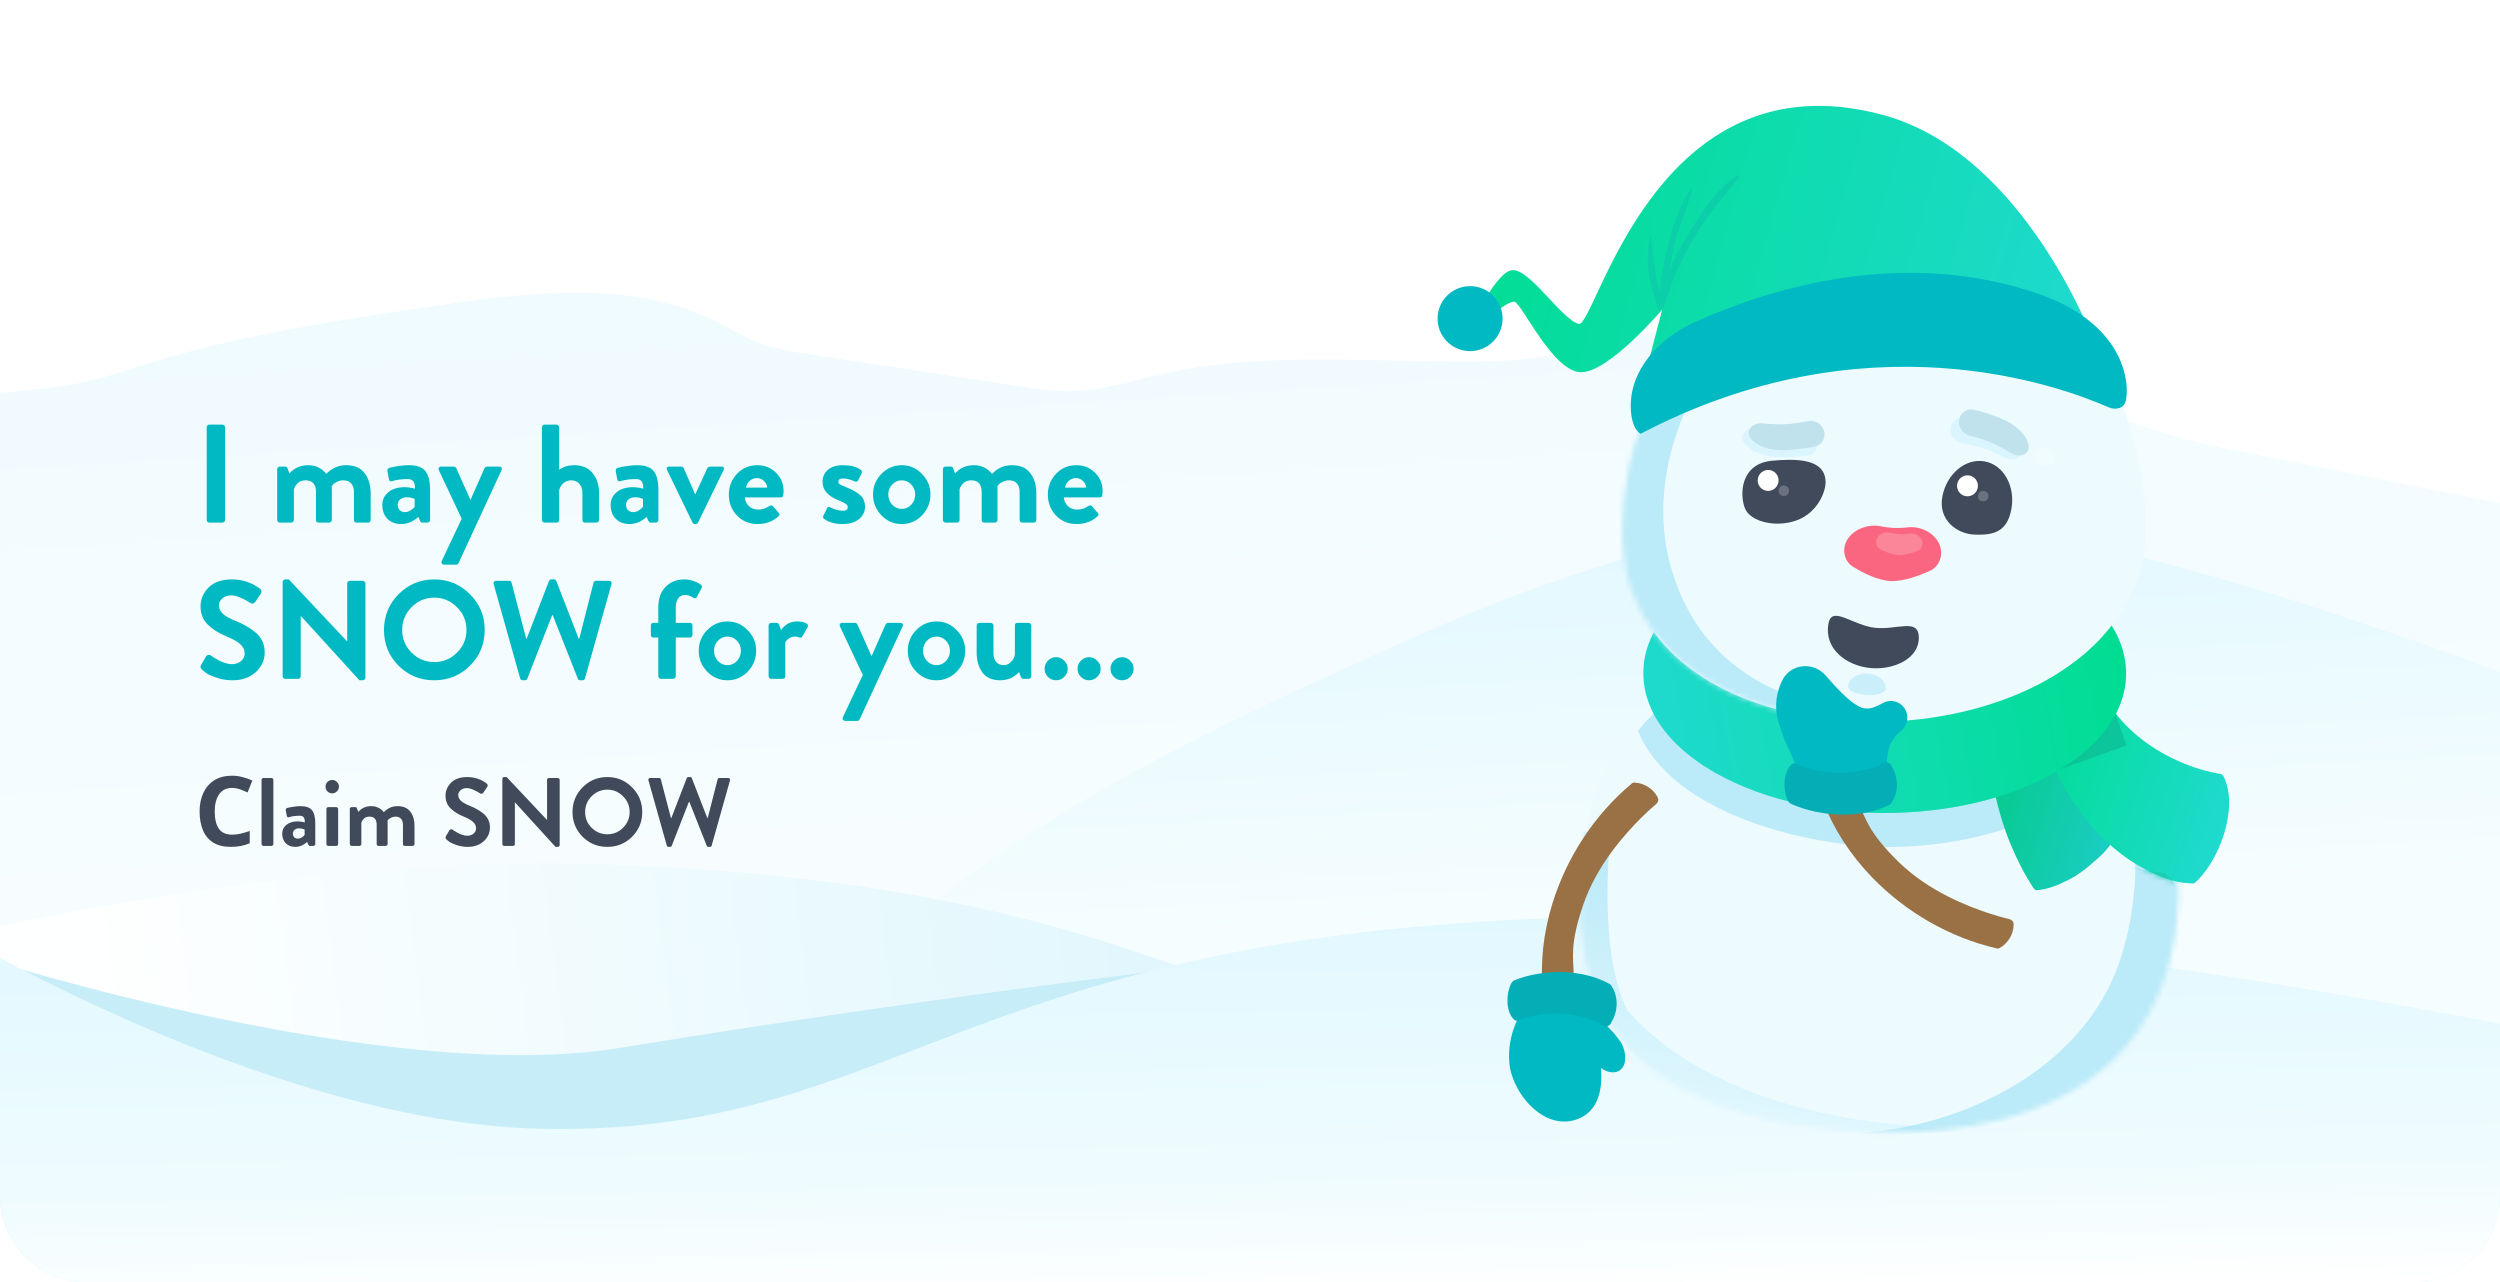 <svg width="464" height="238" viewBox="0 0 464 238" fill="none" xmlns="http://www.w3.org/2000/svg">
<g clip-path="url(#clip0)">
<path d="M0 16C0 7.163 7.163 0 16 0H448C456.837 0 464 7.163 464 16V222C464 230.837 456.837 238 448 238H16C7.163 238 0 230.837 0 222V16Z" fill="white"/>
<g clip-path="url(#clip1)">
<path d="M627 253.61V163.87C617.29 152.56 605.02 143.02 592.95 134.11C583.41 127.07 573.69 120.08 562.8 115.4C552.28 110.87 540.94 108.62 529.71 106.39C490.6 98.64 451.5 90.88 412.39 83.13C384.5 77.6 362.98 60.58 334.63 58.32C314.97 56.75 296.87 66.65 276.6 67.06C256.03 67.47 235.15 64.88 214.88 69.58C209.98 70.72 205.13 72.29 200.11 72.55C196.22 72.75 192.34 72.17 188.5 71.58C175.93 69.67 163.36 67.75 150.79 65.84C147.19 65.29 143.55 64.73 140.18 63.36C137.7 62.35 135.42 60.93 133.02 59.73C117.27 51.83 98.56 54.19 81.13 56.74C63.1 59.38 44.98 62.04 27.57 67.43C23.41 68.72 19.29 70.16 15.04 71.05C10.26 72.05 5.36 72.35 0.51 72.88C-24.15 75.58 -51.4 83.66 -73.52 95C-91.28 104.1 -87.36 122.37 -85.67 139.96C-84.73 149.74 -90.41 238.13 -92.16 253.61H627Z" fill="url(#paint0_linear)" fill-opacity="0.5"/>
<g filter="url(#filter0_d)">
<path d="M324.97 94.12C337.91 91.88 350.83 91.14 363.08 92.72C393.93 96.7 427.47 107.5 456.88 118.06C504.49 135.16 551.79 161.94 598.5 180C494.5 195.99 387.14 194.33 280.15 193.16C251.9 192.85 223.45 191.81 195.57 186.85C188.98 185.68 182.53 183.91 175.95 182.62C169.07 181.29 163.32 183.64 158.67 177.77C181.17 150.79 229.45 128.98 261.27 114.78C280.27 106.3 302.63 97.99 324.97 94.12Z" fill="url(#paint1_linear)"/>
</g>
</g>
<path d="M115 160.5C46.876 157.675 -25.5 178 -25.5 178L-33 182.5L-29 235L468.5 249.5V191.5C468.5 191.5 347.256 194.954 295.5 196C230.68 197.31 223.5 165 115 160.5Z" fill="url(#paint2_linear)"/>
<g filter="url(#filter1_f)">
<path d="M-2.5 178C-2.5 178 71.807 201.586 115 194.5C179 184 233.5 178 233.5 178L224 261H-13L-2.5 178Z" fill="#C6EDF8"/>
</g>
<g filter="url(#filter2_d)">
<path d="M285.5 166.5C353.624 163.675 466.5 186.5 466.5 186.5V190.5V243H-13V166.5C-13 166.5 48.744 204.454 100.5 205.5C165.32 206.81 177 171 285.5 166.5Z" fill="url(#paint3_linear)"/>
</g>
<path d="M328.444 167.809L328.452 167.817L328.444 167.809Z" fill="#D23943"/>
<path d="M329.329 168.696L329.321 168.688L329.329 168.696Z" fill="#D23943"/>
<path d="M351.678 167.127L351.67 167.135L351.678 167.127Z" fill="#D23943"/>
<path d="M350.797 168.014L350.805 168.006L350.797 168.014Z" fill="#D23943"/>
<ellipse rx="1.791" ry="1.798" transform="matrix(1 -1.33683e-08 0.002 1 369.937 83.283)" fill="white" fill-opacity="0.22"/>
<ellipse rx="1.938" ry="1.946" transform="matrix(1 -1.33683e-08 0.002 1 318.943 93.946)" fill="white"/>
<ellipse rx="0.97" ry="0.974" transform="matrix(1 -1.33683e-08 0.002 1 349.972 92.974)" fill="white" fill-opacity="0.22"/>
<ellipse cx="352.824" cy="85.303" rx="6" ry="3.5" transform="rotate(19.511 352.824 85.303)" fill="#EDFBFF"/>
<path d="M375.49 127.292C375.186 127.292 374.882 127.292 374.578 127.301C372.247 127.364 369.818 127.642 366.683 128.189C365.611 128.377 364.549 128.592 363.486 128.817C362.04 129.122 360.602 129.409 359.155 129.678C356.298 130.216 353.493 130.673 350.823 131.032C345.777 131.714 340.909 132.109 336.353 132.189C335.63 132.207 334.897 132.216 334.173 132.216C329.948 132.216 325.865 131.956 322.031 131.445C321.182 131.328 320.387 131.194 319.591 131.059C317.947 130.781 316.24 130.494 314.489 130.395C314.221 130.377 313.953 130.377 313.685 130.377C312.684 130.377 311.702 130.476 310.764 130.664C310.175 130.79 309.63 130.96 309.13 131.167L309.157 131.149C309.532 130.889 309.897 130.62 310.272 130.368C310.602 130.144 310.708 129.741 310.52 129.418C310.394 129.202 310.144 129.059 309.894 129.059C309.769 129.059 309.653 129.095 309.564 129.167C307.637 130.458 305.827 132.001 304.187 133.768C302.645 135.445 301.193 137.392 299.875 139.553C298.682 141.518 297.615 143.697 296.611 146.218C295.723 148.469 294.96 150.9 294.358 153.447C293.198 158.299 292.655 163.367 292.729 168.534C292.77 170.902 292.962 173.35 293.316 175.799C293.661 178.212 294.175 180.508 294.832 182.625C295.57 184.984 296.575 187.271 297.822 189.424C298.96 191.388 300.376 193.28 302.024 195.065C304.961 198.241 308.728 200.985 313.208 203.219C317.197 205.21 321.64 206.753 326.789 207.946C331.142 208.959 335.833 209.659 341.141 210.089C344.429 210.358 347.61 210.493 350.585 210.493C357.553 210.493 364.082 209.766 369.984 208.331C374.493 207.246 378.697 205.694 382.472 203.721C386.336 201.703 389.761 199.182 392.667 196.222C395.671 193.155 398.12 189.567 399.933 185.558C400.876 183.495 401.666 181.27 402.286 178.938C402.907 176.597 403.357 174.14 403.655 171.422C404.356 165.116 403.958 158.963 402.472 153.151C400.931 147.097 398.068 141.275 394.172 136.315C392.425 134.091 390.437 132.234 388.263 130.799C386.322 129.507 384.131 128.566 381.745 127.983C379.85 127.516 377.803 127.292 375.49 127.292Z" fill="#EDFBFF"/>
<mask id="mask0" mask-type="alpha" maskUnits="userSpaceOnUse" x="293" y="127" width="112" height="84">
<path d="M375.855 127C375.551 127 375.248 127 374.944 127.009C372.612 127.072 370.183 127.35 367.049 127.897C365.977 128.085 364.914 128.301 363.852 128.525C362.405 128.83 360.967 129.117 359.521 129.386C356.663 129.924 353.859 130.381 351.189 130.74C346.143 131.422 341.275 131.817 336.719 131.897C335.995 131.915 335.263 131.924 334.539 131.924C330.313 131.924 326.23 131.664 322.396 131.153C321.548 131.036 320.752 130.902 319.957 130.767C318.312 130.489 316.605 130.202 314.854 130.103C314.586 130.086 314.318 130.086 314.05 130.086C313.05 130.086 312.067 130.184 311.129 130.373C310.54 130.498 309.996 130.669 309.496 130.875L309.522 130.857C309.897 130.597 310.263 130.328 310.637 130.077C310.968 129.852 311.074 129.449 310.886 129.126C310.76 128.91 310.51 128.767 310.259 128.767C310.134 128.767 310.018 128.803 309.929 128.875C308.002 130.166 306.192 131.709 304.552 133.476C303.01 135.153 301.558 137.1 300.241 139.261C299.048 141.226 297.981 143.405 296.977 145.926C296.088 148.177 295.325 150.608 294.723 153.155C293.563 158.008 293.02 163.075 293.094 168.242C293.135 170.61 293.328 173.058 293.682 175.507C294.026 177.92 294.541 180.216 295.197 182.333C295.935 184.692 296.941 186.979 298.187 189.132C299.326 191.096 300.742 192.989 302.389 194.773C305.326 197.949 309.093 200.693 313.574 202.927C317.563 204.918 322.006 206.461 327.154 207.654C331.507 208.667 336.199 209.367 341.506 209.797C344.795 210.066 347.975 210.201 350.95 210.201C357.918 210.201 364.447 209.474 370.349 208.039C374.858 206.954 379.063 205.402 382.837 203.429C386.701 201.411 390.126 198.89 393.032 195.931C396.036 192.863 398.485 189.275 400.299 185.266C401.241 183.203 402.032 180.978 402.652 178.646C403.272 176.305 403.723 173.848 404.02 171.13C404.721 164.824 404.324 158.671 402.837 152.859C401.296 146.805 398.434 140.983 394.537 136.023C392.79 133.799 390.803 131.942 388.629 130.507C386.688 129.215 384.497 128.274 382.11 127.691C380.215 127.224 378.169 127 375.855 127Z" fill="#EDFBFF"/>
</mask>
<g mask="url(#mask0)">
<g filter="url(#filter3_f)">
<path d="M375.957 127.337C373.608 127.418 371.169 127.687 368.062 128.225C366.99 128.414 365.927 128.629 364.856 128.853C363.409 129.158 361.971 129.445 360.525 129.714C357.658 130.261 354.854 130.719 352.193 131.069C347.102 131.759 342.234 132.154 337.723 132.226C336.999 132.244 336.267 132.253 335.543 132.253C331.308 132.253 327.225 131.993 323.4 131.481C322.552 131.365 321.756 131.23 320.961 131.096L320.827 131.078C319.218 130.809 317.556 130.531 315.858 130.441C315.59 130.423 315.313 130.423 315.045 130.423C314.054 130.423 313.062 130.522 312.125 130.71C311.517 130.853 310.964 131.024 310.491 131.221C310.741 131.078 310.973 130.916 311.196 130.764L311.651 130.459C311.998 130.235 312.105 129.813 311.907 129.481C311.782 129.257 311.531 129.113 311.272 129.113C311.147 129.113 311.031 129.149 310.933 129.221C308.988 130.513 307.178 132.064 305.547 133.822C305.021 134.396 304.505 134.997 304.006 135.634C304.221 136.172 304.464 136.702 304.724 137.213C305.119 137.993 305.567 138.738 306.051 139.464C306.669 140.37 307.35 141.24 308.093 142.056C308.863 142.908 309.678 143.707 310.537 144.46C310.519 144.442 310.502 144.433 310.493 144.424C313.196 146.774 316.264 148.658 319.466 150.228C319.448 150.219 319.43 150.21 319.412 150.201C322.211 151.564 325.126 152.685 328.094 153.609C331.026 154.524 334.012 155.259 337.023 155.834C337.023 155.834 337.023 155.834 337.015 155.834C340.107 156.417 343.235 156.829 346.38 157.044C347.747 157.134 349.105 157.188 350.48 157.188C352.464 157.188 354.456 157.107 356.43 156.946C356.421 156.946 356.412 156.946 356.412 156.946C362.119 156.479 367.781 155.376 373.191 153.483C373.173 153.492 373.155 153.501 373.137 153.501C375.155 152.784 377.136 151.968 379.055 151.008C380.902 150.084 382.695 149.053 384.408 147.887C384.408 147.887 384.399 147.895 384.39 147.904C385.416 147.196 386.415 146.46 387.369 145.671C387.869 145.258 388.359 144.837 388.832 144.406C389.072 144.182 389.304 143.967 389.536 143.743C389.625 143.653 389.723 143.563 389.803 143.474C389.875 143.393 389.946 143.312 390.017 143.24C390.097 143.151 390.258 143.178 390.33 143.258C390.366 143.303 390.393 143.357 390.384 143.42C390.384 143.456 390.375 143.483 390.357 143.518C390.411 143.527 390.456 143.554 390.5 143.59C391.521 144.46 392.39 145.501 393.098 146.64C393.815 147.797 394.389 149.053 394.83 150.344C395.441 152.147 395.83 154.022 396.048 155.905C396.276 157.888 396.36 159.879 396.302 161.861C396.253 163.879 396.088 165.897 395.815 167.897C395.56 169.772 395.234 171.638 394.809 173.477C394.437 175.091 394.003 176.697 393.479 178.266C392.822 180.213 392.013 182.114 391.052 183.926C389.086 187.639 386.53 191.03 383.543 193.981C380.53 196.968 377.123 199.542 373.474 201.686C369.771 203.865 365.835 205.632 361.764 206.995C357.712 208.359 353.524 209.328 349.282 209.875C347.754 210.072 346.218 210.225 344.673 210.314C347.201 210.476 349.64 210.556 351.945 210.556C358.905 210.556 365.433 209.83 371.353 208.386C375.862 207.309 380.058 205.758 383.841 203.775C387.696 201.766 391.13 199.246 394.045 196.277C397.058 193.2 399.498 189.613 401.312 185.603C402.245 183.558 403.036 181.334 403.665 178.984C404.294 176.643 404.735 174.176 405.033 171.458C405.725 165.153 405.328 159 403.841 153.179C402.309 147.124 399.438 141.303 395.541 136.343C393.785 134.118 391.798 132.262 389.633 130.827C387.683 129.526 385.492 128.584 383.114 128.01C381.184 127.535 379.128 127.302 376.823 127.302C376.564 127.319 376.261 127.328 375.957 127.337ZM384.444 147.869C384.435 147.869 384.426 147.878 384.417 147.887C384.426 147.887 384.435 147.878 384.444 147.869ZM337.032 155.825C337.041 155.825 337.059 155.825 337.068 155.834C337.059 155.834 337.041 155.834 337.032 155.825ZM356.421 156.946C356.403 156.946 356.394 156.946 356.385 156.946C356.394 156.946 356.403 156.946 356.421 156.946Z" fill="#BBEAF8"/>
</g>
<g filter="url(#filter4_f)">
<path d="M302.014 187.5C296.235 175.705 299.014 154 299.014 154L269.514 156.5C268.347 170.167 265.814 197.6 265.014 198C264.214 198.4 300.167 215.5 317.5 221.5L358 209C358 209 321 209 302.014 187.5Z" fill="url(#paint4_linear)"/>
</g>
</g>
<mask id="mask1" mask-type="alpha" maskUnits="userSpaceOnUse" x="305" y="112" width="90" height="39">
<path d="M389.147 112.767L389.138 112.767C388.942 112.767 388.745 112.857 388.629 113.009C388.05 113.745 387.409 114.444 386.722 115.099C385.376 116.346 383.77 117.476 381.977 118.454C380.344 119.324 378.487 120.113 376.318 120.857C374.399 121.512 372.399 122.095 370.372 122.597C364.934 123.889 359.138 124.544 353.143 124.544C352.485 124.544 351.834 124.535 351.176 124.518C351.172 124.518 351.171 124.524 351.175 124.525C351.177 124.526 351.178 124.527 351.179 124.528C351.187 124.535 351.223 124.535 351.231 124.535C343.387 124.311 335.371 123.019 327.486 120.66C321.586 118.884 315.917 116.543 310.631 113.709C310.476 113.622 310.29 113.602 310.121 113.549C310.024 113.519 309.934 113.502 309.845 113.502C309.657 113.502 309.497 113.574 309.39 113.7C308.499 114.794 307.768 115.852 307.154 116.938C306.505 118.095 305.989 119.341 305.599 120.642C304.854 123.189 304.806 125.97 305.456 128.67C305.744 129.854 306.22 131.109 306.875 132.401C307.413 133.459 308.113 134.536 309.026 135.702C310.487 137.585 312.367 139.361 314.774 141.11C316.885 142.653 319.273 144.026 322.063 145.299C324.487 146.411 327.133 147.38 329.931 148.178C334.991 149.64 340.487 150.51 346.277 150.789C347.465 150.842 348.662 150.869 349.85 150.869C354.371 150.869 358.908 150.466 363.337 149.667C368.928 148.663 374.115 147.012 378.755 144.761C381.236 143.559 383.529 142.16 385.571 140.599C386.651 139.774 387.667 138.886 388.576 137.989C389.503 137.074 390.395 136.034 391.214 134.895C392.835 132.661 393.92 130.141 394.361 127.62C394.802 125.082 394.582 122.409 393.719 119.898C392.989 117.765 391.783 115.673 390.123 113.689C389.926 113.453 389.826 113.127 389.585 112.937C389.469 112.821 389.317 112.767 389.147 112.767Z" fill="url(#paint5_linear)"/>
</mask>
<g mask="url(#mask1)">
<g filter="url(#filter5_f)">
<path d="M389.138 112.74C388.933 112.74 388.737 112.839 388.612 112.991C388.042 113.709 387.4 114.417 386.705 115.081C385.367 116.319 383.78 117.449 381.959 118.427C380.317 119.297 378.47 120.086 376.3 120.83C374.39 121.485 372.39 122.068 370.354 122.57C369.417 122.795 368.479 122.992 367.524 123.18C367.873 123.683 368.178 124.212 368.447 124.759C368.869 125.62 369.202 126.535 369.382 127.477C369.563 128.428 369.628 129.405 369.514 130.374C369.4 131.361 369.143 132.329 368.77 133.253C368.414 134.114 367.978 134.948 367.444 135.72C366.366 137.272 364.984 138.59 363.441 139.657C361.836 140.77 360.095 141.658 358.283 142.357C356.471 143.057 354.605 143.595 352.712 143.999C350.587 144.456 348.426 144.752 346.255 144.887C343.781 145.039 341.297 145.003 338.84 144.77C336.374 144.537 333.925 144.133 331.512 143.55C326.605 142.375 321.848 140.572 317.35 138.267C315.132 137.128 312.976 135.89 310.882 134.536C309.344 133.54 307.841 132.491 306.382 131.388C306.535 131.728 306.696 132.069 306.867 132.41C307.414 133.477 308.113 134.554 309.018 135.72C310.478 137.603 312.358 139.37 314.765 141.137C316.895 142.689 319.283 144.061 322.064 145.326C324.505 146.438 327.152 147.407 329.932 148.205C334.974 149.658 340.479 150.537 346.277 150.815C347.528 150.869 348.734 150.896 349.86 150.896C354.362 150.896 358.9 150.493 363.347 149.694C368.946 148.681 374.142 147.03 378.773 144.779C381.263 143.577 383.556 142.178 385.599 140.617C386.678 139.792 387.685 138.904 388.604 137.998C389.54 137.074 390.422 136.034 391.241 134.904C392.862 132.67 393.947 130.15 394.397 127.611C394.838 125.073 394.618 122.4 393.755 119.88C392.982 117.61 391.663 115.395 389.845 113.305C389.818 113.153 389.738 113.018 389.612 112.91C389.487 112.812 389.326 112.749 389.165 112.749L389.138 112.749L389.138 112.74Z" fill="#19CCAE"/>
</g>
</g>
<g clip-path="url(#clip2)">
<path d="M378.554 130.26L378.676 130.288C379.327 130.441 379.961 130.72 380.516 131.104C380.993 131.427 381.431 131.865 381.823 132.403C382.525 133.375 382.943 134.498 383.343 135.586C383.421 135.807 383.505 136.03 383.591 136.246C384.825 139.451 386.477 142.51 388.08 145.466L388.366 145.986C388.795 146.786 389.225 147.585 389.648 148.389L389.903 148.878L390.039 149.143L390.235 149.519C390.378 149.804 390.535 150.08 390.698 150.357L390.742 150.435C391.106 151.065 391.469 151.702 391.75 152.35C391.883 152.652 391.997 152.985 392.093 153.34C392.184 153.668 392.237 154.025 392.245 154.421C392.255 154.725 392.212 155.048 392.115 155.421C392.092 155.49 392.114 155.566 392.152 155.629C392.235 155.768 392.251 155.965 392.134 156.115L392.056 156.219C392.026 156.258 392 156.301 391.978 156.345C391.191 157.571 390.097 158.747 388.633 159.938C387.883 160.625 387.14 161.227 386.378 161.782C385.287 162.57 384.25 163.174 383.209 163.635C381.485 164.515 379.772 165.052 378.104 165.229C378.028 165.243 377.961 165.24 377.903 165.227C377.866 165.219 377.83 165.204 377.798 165.185C377.771 165.168 377.747 165.152 377.723 165.133C377.644 165.07 377.567 164.997 377.495 164.927C377.471 164.903 377.45 164.877 377.432 164.85C375.832 162.418 374.4 159.68 373.175 156.705C371.943 153.734 370.982 150.616 370.31 147.445C369.673 144.412 369.327 141.414 369.294 138.524C369.261 135.473 369.594 132.585 370.276 129.942C370.339 129.692 370.589 129.533 370.839 129.589C370.962 129.617 371.066 129.696 371.132 129.809C371.198 129.923 371.219 130.045 371.186 130.16C371.057 130.668 371.645 131.083 372.122 130.868C372.133 130.863 372.144 130.858 372.154 130.853C372.796 130.561 373.483 130.34 374.189 130.192C374.857 130.053 375.583 129.983 376.358 129.992C377.094 130.01 377.833 130.097 378.554 130.26Z" fill="url(#paint6_linear)"/>
<mask id="mask2" mask-type="alpha" maskUnits="userSpaceOnUse" x="369" y="129" width="24" height="37">
<path d="M378.554 130.26L378.676 130.288C379.327 130.441 379.961 130.72 380.516 131.104C380.993 131.427 381.431 131.865 381.823 132.403C382.525 133.375 382.942 134.498 383.343 135.586C383.421 135.807 383.505 136.03 383.591 136.246C384.825 139.451 386.477 142.51 388.08 145.466L388.366 145.986C388.795 146.786 389.225 147.585 389.648 148.389L389.903 148.878L390.039 149.143L390.235 149.519C390.378 149.804 390.535 150.08 390.698 150.357L390.742 150.435C391.106 151.065 391.469 151.702 391.75 152.35C391.883 152.652 391.997 152.985 392.093 153.34C392.184 153.668 392.237 154.025 392.245 154.421C392.255 154.725 392.212 155.048 392.115 155.421C392.092 155.49 392.114 155.566 392.152 155.629C392.235 155.768 392.251 155.965 392.134 156.115L392.056 156.219C392.026 156.258 392 156.301 391.978 156.345C391.191 157.571 390.097 158.747 388.633 159.938C387.883 160.625 387.14 161.227 386.378 161.782C385.287 162.57 384.25 163.174 383.209 163.635C381.485 164.515 379.772 165.052 378.104 165.229C378.028 165.243 377.961 165.24 377.903 165.227C377.866 165.219 377.83 165.204 377.798 165.185C377.771 165.168 377.747 165.152 377.723 165.133C377.644 165.07 377.567 164.997 377.495 164.927C377.471 164.903 377.45 164.877 377.432 164.85C375.832 162.418 374.4 159.68 373.175 156.705C371.943 153.734 370.982 150.616 370.309 147.445C369.673 144.412 369.327 141.414 369.294 138.524C369.261 135.473 369.594 132.585 370.276 129.942C370.339 129.692 370.589 129.533 370.839 129.589C370.961 129.617 371.066 129.696 371.132 129.809C371.198 129.923 371.219 130.045 371.186 130.16C371.057 130.668 371.645 131.083 372.122 130.868C372.133 130.863 372.144 130.858 372.154 130.853C372.796 130.561 373.483 130.34 374.189 130.192C374.857 130.053 375.583 129.983 376.358 129.992C377.094 130.01 377.833 130.097 378.554 130.26Z" fill="url(#paint7_linear)"/>
</mask>
<g mask="url(#mask2)">
</g>
<path d="M390.096 128.204C390.131 128.212 390.164 128.225 390.208 128.248C390.322 128.31 390.381 128.404 390.428 128.519L390.472 128.621C390.5 128.687 390.553 128.739 390.617 128.771C390.765 128.846 390.891 128.926 391.007 129.013C391.089 129.081 391.175 129.162 391.206 129.292C391.233 129.415 391.211 129.54 391.145 129.642C391.134 129.659 391.122 129.676 391.107 129.693C391.062 129.745 391.046 129.818 391.078 129.878C391.659 130.962 392.376 132.042 393.216 133.081C393.217 133.082 393.213 133.085 393.212 133.084C393.212 133.084 393.212 133.084 393.212 133.084C393.211 133.083 393.201 133.075 393.197 133.069C394.635 134.816 396.409 136.456 398.476 137.939C400.797 139.591 403.379 140.962 406.147 142.025C407.574 142.557 409.01 142.992 410.412 143.309C410.992 143.44 411.576 143.554 412.153 143.647C412.156 143.648 412.16 143.648 412.164 143.649C412.175 143.652 412.186 143.655 412.197 143.658C412.397 143.719 412.577 143.887 412.681 144.068C413.695 146.114 413.978 148.661 413.508 151.641C413.085 154.33 412.159 156.973 410.744 159.506C410.311 160.276 409.831 161.018 409.327 161.699C409.095 162.016 408.834 162.333 408.542 162.674C408.244 163.013 407.852 163.448 407.401 163.814C407.401 163.815 407.4 163.815 407.399 163.816C407.288 163.916 407.135 163.983 406.986 163.973C406.025 163.947 405.082 163.845 404.186 163.667C404.068 163.647 403.952 163.62 403.836 163.594C403.126 163.434 402.371 163.202 401.532 162.883C400.134 162.357 398.693 161.675 397.252 160.856C394.755 159.436 392.385 157.619 390.204 155.457C386.316 151.603 383.02 146.596 380.403 140.571C379.187 137.77 378.13 134.729 377.26 131.538C377.193 131.295 377.33 131.043 377.572 130.974C377.638 130.952 377.718 130.952 377.793 130.969C377.859 130.984 377.931 130.957 377.956 130.895C378.004 130.777 378.063 130.656 378.137 130.535C378.49 129.95 379.093 129.451 379.928 129.036C380.671 128.674 381.541 128.402 382.599 128.216C383.531 128.045 384.56 127.957 385.646 127.944C386.755 127.936 387.83 128.025 388.851 128.218C388.968 128.239 389.092 128.26 389.214 128.288C389.252 128.296 389.29 128.305 389.328 128.315C389.507 128.359 389.698 128.262 389.874 128.209C389.941 128.187 390.02 128.187 390.096 128.204Z" fill="url(#paint8_linear)"/>
<mask id="mask3" mask-type="alpha" maskUnits="userSpaceOnUse" x="377" y="127" width="37" height="37">
<path d="M390.096 128.204C390.131 128.212 390.164 128.225 390.208 128.248C390.322 128.31 390.381 128.404 390.428 128.519L390.472 128.621C390.5 128.687 390.552 128.739 390.617 128.771C390.765 128.846 390.891 128.926 391.007 129.013C391.089 129.081 391.175 129.162 391.206 129.292C391.233 129.416 391.211 129.54 391.145 129.642C391.134 129.66 391.122 129.677 391.107 129.693C391.062 129.745 391.046 129.818 391.078 129.878C391.659 130.962 392.376 132.042 393.216 133.081C393.217 133.082 393.213 133.085 393.212 133.085C393.212 133.085 393.212 133.084 393.212 133.084C393.211 133.083 393.201 133.075 393.197 133.069C394.635 134.817 396.409 136.456 398.476 137.939C400.797 139.591 403.379 140.963 406.147 142.025C407.574 142.557 409.01 142.992 410.412 143.309C410.992 143.44 411.576 143.554 412.153 143.647C412.156 143.648 412.16 143.649 412.164 143.649C412.175 143.652 412.186 143.655 412.197 143.658C412.397 143.719 412.577 143.887 412.681 144.068C413.695 146.115 413.978 148.661 413.507 151.641C413.085 154.33 412.159 156.973 410.744 159.506C410.311 160.277 409.831 161.018 409.327 161.699C409.095 162.016 408.834 162.333 408.542 162.674C408.244 163.013 407.852 163.448 407.401 163.814C407.401 163.815 407.4 163.816 407.399 163.816C407.288 163.916 407.135 163.983 406.986 163.973C406.025 163.947 405.082 163.845 404.186 163.667C404.068 163.647 403.952 163.62 403.836 163.594C403.126 163.434 402.371 163.202 401.532 162.883C400.134 162.358 398.693 161.675 397.252 160.856C394.755 159.436 392.385 157.619 390.204 155.457C386.316 151.603 383.02 146.596 380.403 140.571C379.187 137.771 378.13 134.729 377.26 131.538C377.193 131.295 377.33 131.043 377.572 130.974C377.638 130.952 377.718 130.952 377.793 130.969C377.859 130.984 377.931 130.957 377.956 130.895C378.004 130.777 378.063 130.656 378.137 130.535C378.49 129.95 379.093 129.451 379.928 129.036C380.671 128.674 381.541 128.403 382.598 128.217C383.531 128.045 384.56 127.957 385.646 127.944C386.755 127.936 387.83 128.025 388.851 128.218C388.968 128.239 389.092 128.26 389.214 128.288C389.252 128.297 389.29 128.306 389.328 128.315C389.507 128.359 389.698 128.263 389.874 128.209C389.941 128.187 390.02 128.187 390.096 128.204Z" fill="url(#paint9_linear)"/>
</mask>
<g mask="url(#mask3)">
<g filter="url(#filter6_f)">
<path fill-rule="evenodd" clip-rule="evenodd" d="M336.498 116.82C336.343 116.454 336.151 116.171 335.796 115.962C335.664 115.895 335.546 115.85 335.441 115.826C335.197 115.771 334.937 115.786 334.739 115.852C334.389 115.939 334.12 116.154 334.034 116.374C333.637 116.266 333.222 116.154 332.804 116.059C332.438 115.977 332.068 115.911 331.715 115.85C328.653 115.287 325.416 115.016 322.089 115.057C318.909 115.094 315.916 115.357 313.205 115.831C313.691 116.917 314.185 117.968 314.714 119.026C314.719 119.034 314.725 119.04 314.73 119.045C314.738 119.053 314.743 119.058 314.741 119.069L314.714 119.026C316.734 123.037 319.024 126.906 321.554 130.608C323.789 133.913 326.243 137.064 328.837 140.081C332.194 138.298 335.363 136.214 338.297 133.875C340.159 132.38 341.995 130.677 343.635 128.948C341.621 126.283 339.799 123.496 338.241 120.676C338.417 120.55 338.54 120.412 338.628 120.266C338.847 119.948 338.918 119.558 338.823 119.169C338.719 118.74 338.463 118.498 338.198 118.291C337.779 117.957 337.314 117.667 336.749 117.411L336.626 117.144L336.498 116.82ZM344.847 130.548C349.09 135.743 354.381 140.603 360.54 145.033C359.891 146.028 359.23 147.002 358.576 147.941C358.179 148.495 357.785 149.04 357.399 149.572C357.079 150.013 356.765 150.446 356.461 150.87C354.384 153.694 352.314 156.279 350.172 158.713C352.32 156.285 354.398 153.69 356.486 150.839C357.787 149.07 359.184 147.121 360.613 145.031L360.635 145.017L360.627 145.052C366.075 148.898 371.969 152.237 378.163 154.981L378.154 155.023C379.907 155.803 381.707 156.538 383.515 157.24C387.773 158.828 392.077 160.131 396.296 161.085C397.045 161.254 397.795 161.423 398.553 161.558L398.549 161.575L398.514 161.567C398.568 166.883 398.037 172.436 396.926 178.041C396.783 178.746 396.637 179.468 396.474 180.186C396.322 180.852 396.171 181.517 396.002 182.179C395.24 181.954 394.482 181.712 393.725 181.47C393.735 181.475 393.746 181.481 393.758 181.488C386.356 179.134 379.118 176.228 372.159 172.815L372.163 172.807C366.845 170.197 361.672 167.275 356.692 164.053C356.662 164.043 356.634 164.02 356.606 163.997L356.692 164.053C356.696 164.054 356.699 164.055 356.703 164.056C354.325 162.506 351.994 160.912 349.722 159.22L349.695 159.25C342.57 153.994 335.926 148.073 330.027 141.455C329.832 141.226 329.635 141.002 329.439 140.779C329.242 140.555 329.046 140.331 328.85 140.102C332.208 138.319 335.359 136.232 338.311 133.897C340.155 132.398 342.004 130.716 343.627 128.983C344.006 129.493 344.416 130.027 344.847 130.548ZM402.433 162.71C402.721 162.812 402.982 163.037 403.135 163.33C406.042 169.161 406.932 176.361 405.824 184.766C402.529 184.022 399.262 183.155 396.037 182.187C396.206 181.525 396.357 180.86 396.509 180.194C396.672 179.476 396.818 178.754 396.96 178.049C398.072 172.444 398.603 166.891 398.549 161.575L399.349 161.682C400.089 161.813 400.812 161.939 401.539 162.048C401.922 162.135 402.235 162.371 402.433 162.71Z" fill="#19CCAE"/>
</g>
</g>
</g>
<g filter="url(#filter7_f)">
<rect x="369.551" y="138.923" width="23.857" height="7.952" transform="rotate(-19.747 369.551 138.923)" fill="#0FAF8F" fill-opacity="0.5"/>
</g>
<path d="M389.147 112.767L389.138 112.767C388.942 112.767 388.745 112.857 388.629 113.009C388.05 113.745 387.409 114.444 386.722 115.099C385.376 116.346 383.77 117.476 381.977 118.454C380.344 119.324 378.487 120.113 376.318 120.857C374.399 121.512 372.399 122.095 370.372 122.597C364.934 123.889 359.138 124.544 353.143 124.544C352.485 124.544 351.834 124.535 351.176 124.518C351.172 124.518 351.171 124.524 351.175 124.525C351.177 124.526 351.178 124.527 351.179 124.528C351.187 124.535 351.223 124.535 351.231 124.535C343.387 124.311 335.371 123.019 327.486 120.66C321.586 118.884 315.917 116.543 310.631 113.709C310.476 113.622 310.29 113.602 310.121 113.549C310.024 113.519 309.934 113.502 309.845 113.502C309.657 113.502 309.497 113.574 309.39 113.7C308.499 114.794 307.768 115.852 307.154 116.938C306.505 118.095 305.989 119.341 305.599 120.642C304.854 123.189 304.806 125.97 305.456 128.67C305.744 129.854 306.22 131.109 306.875 132.401C307.413 133.459 308.113 134.536 309.026 135.702C310.487 137.585 312.367 139.361 314.774 141.11C316.885 142.653 319.273 144.026 322.063 145.299C324.487 146.411 327.133 147.38 329.931 148.178C334.991 149.64 340.487 150.51 346.277 150.789C347.465 150.842 348.662 150.869 349.85 150.869C354.371 150.869 358.908 150.466 363.337 149.667C368.928 148.663 374.115 147.012 378.755 144.761C381.236 143.559 383.529 142.16 385.571 140.599C386.651 139.774 387.667 138.886 388.576 137.989C389.503 137.074 390.395 136.034 391.214 134.895C392.835 132.661 393.92 130.141 394.361 127.62C394.802 125.082 394.582 122.409 393.719 119.898C392.989 117.765 391.783 115.673 390.123 113.689C389.926 113.453 389.826 113.127 389.585 112.937C389.469 112.821 389.317 112.767 389.147 112.767Z" fill="url(#paint10_linear)"/>
<path d="M353.155 47L352.672 47C348.706 47 344.722 47.422 340.82 48.247C336.963 49.072 333.169 50.346 329.563 52.041C326.1 53.655 322.781 55.718 319.696 58.167C316.699 60.562 313.972 63.351 311.593 66.455C309.206 69.567 307.185 73.003 305.594 76.653C303.949 80.42 302.743 84.457 302.002 88.663C301.402 92.108 301.097 95.704 301.114 99.373C301.226 101.561 301.365 104.1 301.825 106.1C302.249 107.957 302.879 109.831 303.687 111.688C305.123 114.989 307.22 118.047 309.897 120.774C312.342 123.259 315.321 125.456 318.738 127.304C321.868 129.008 325.418 130.416 329.298 131.502C332.829 132.497 336.663 133.206 340.693 133.609C343.105 133.852 345.544 133.968 347.939 133.968C349.189 133.968 350.538 133.932 351.941 133.861C356.032 133.636 360.113 133.062 364.078 132.156C368.212 131.215 372.202 129.887 375.933 128.201C379.771 126.47 383.268 124.317 386.327 121.815C389.51 119.213 392.148 116.182 394.169 112.809C395.299 110.935 396.207 109.096 396.962 106.765C398.314 102.591 398.231 99.389 398.223 95.453C398.216 92.179 396.822 85.329 396.822 85.329C397.102 86.746 396.551 83.912 396.822 85.329C396.082 81.589 394.573 76.77 393.161 72.482C391.731 68.141 390.026 64.553 387.938 61.539C386.782 59.862 385.474 58.319 384.06 56.947C382.583 55.53 380.9 54.256 379.084 53.162C377.26 52.059 375.158 51.099 372.852 50.31C370.867 49.628 368.686 49.027 366.174 48.471C361.875 47.529 357.488 47.036 353.155 47Z" fill="#EDFBFF"/>
<mask id="mask4" mask-type="alpha" maskUnits="userSpaceOnUse" x="301" y="47" width="98" height="87">
<path d="M353.155 47L352.672 47C348.706 47 344.722 47.422 340.82 48.247C336.962 49.072 333.168 50.346 329.563 52.041C326.1 53.655 322.781 55.718 319.696 58.167C316.699 60.562 313.971 63.351 311.593 66.455C309.205 69.567 307.185 73.003 305.594 76.653C303.949 80.42 302.743 84.457 302.002 88.663C301.402 92.108 301.097 95.704 301.114 99.373C301.226 101.561 301.365 104.1 301.825 106.1C302.249 107.957 302.878 109.831 303.687 111.688C305.123 114.989 307.22 118.047 309.897 120.774C312.342 123.259 315.321 125.456 318.738 127.304C321.868 129.008 325.418 130.416 329.298 131.502C332.828 132.497 336.663 133.206 340.692 133.609C343.105 133.852 345.544 133.968 347.938 133.968C349.189 133.968 350.538 133.932 351.94 133.861C356.032 133.636 360.113 133.062 364.078 132.156C368.212 131.215 372.202 129.887 375.933 128.201C379.771 126.47 383.268 124.317 386.327 121.815C389.51 119.213 392.148 116.182 394.169 112.809C395.299 110.935 396.207 109.096 396.962 106.765C398.314 102.591 398.231 99.389 398.223 95.453C398.216 92.179 396.822 85.329 396.822 85.329C397.102 86.746 396.551 83.912 396.822 85.329C396.082 81.589 394.573 76.77 393.161 72.482C391.731 68.141 390.026 64.553 387.938 61.539C386.782 59.862 385.474 58.319 384.06 56.947C382.583 55.53 380.9 54.256 379.084 53.162C377.26 52.059 375.158 51.099 372.851 50.31C370.867 49.628 368.686 49.027 366.174 48.471C361.875 47.529 357.487 47.036 353.155 47Z" fill="#EDFBFF"/>
</mask>
<g mask="url(#mask4)">
<g filter="url(#filter8_f)">
<path d="M320.756 62.928C320.751 62.93 320.744 62.934 320.737 62.939L295.327 78.61L296.545 108.277L305.605 133.58L350.89 138.216L351.687 132.8C344.406 132.158 317.227 131.667 309.964 104.667C304.192 83.208 319.944 63.523 320.737 62.939L320.756 62.928Z" fill="#BBEAF8"/>
</g>
</g>
<path d="M338 169.257L338.008 169.265L338 169.257Z" fill="#D23943"/>
<path d="M338.885 170.144L338.877 170.136L338.885 170.144Z" fill="#D23943"/>
<path d="M373.731 171.611C373.739 173.339 372.692 175.086 371.121 175.96C370.916 176.069 370.674 176.089 370.468 175.992C361.912 174.001 353.755 169.338 347.477 162.858C343.394 158.642 340.319 153.87 338.335 148.695C338.308 148.623 338.298 148.552 338.298 148.48C338.297 148.355 338.333 148.22 338.413 148.103C338.421 148.076 338.439 148.04 338.448 148.013C338.864 147.051 339.792 146.55 340.498 146.293C340.882 146.156 341.329 146.071 341.875 146.021C342.313 145.981 342.797 146.013 343.289 146.107C343.558 146.158 343.765 146.389 343.802 146.684L344.209 147.567C344.426 148.049 344.652 148.521 344.878 149.003L344.869 148.985C346.351 151.962 346.662 154.363 352.339 159.932C358.015 165.5 365.339 168.24 369.175 169.521C370.412 169.922 371.702 170.295 372.993 170.606C373.118 170.632 373.244 170.702 373.333 170.791C373.558 170.905 373.702 171.128 373.712 171.379C373.731 171.468 373.731 171.54 373.731 171.611Z" fill="#997144"/>
<path d="M361.234 168.575L361.226 168.583L361.234 168.575Z" fill="#D23943"/>
<path d="M360.352 169.462L360.36 169.454L360.352 169.462Z" fill="#D23943"/>
<ellipse rx="1.791" ry="1.798" transform="matrix(1 -1.33683e-08 0.002 1 379.493 84.731)" fill="white" fill-opacity="0.22"/>
<path d="M389.13 64.621C389.13 64.621 376.22 28.557 349.438 21.323C307.026 9.868 296.156 60.933 293 60.115C289.83 59.295 283.881 49.77 280.609 50.142C277.323 50.513 271.733 62.878 271.733 62.878C271.733 62.878 279.71 55.387 281.174 56.042C282.638 56.696 288.147 68.744 293.267 69.077C298.388 69.41 308.511 57.447 308.511 57.447L305.484 69.02L389.13 64.621Z" fill="url(#paint11_linear)"/>
<path d="M322.712 32.792C321.527 34.748 319.852 36.419 318.458 38.236C317.049 40.066 315.735 41.98 314.533 43.965C313.259 46.077 312.125 48.276 311.134 50.534C310.2 52.664 309.582 54.899 308.692 57.033C308.441 57.634 307.389 57.458 307.532 56.757C308.457 52.123 310.926 47.49 313.334 43.476C315.635 39.646 318.616 34.929 322.498 32.548C322.671 32.445 322.798 32.666 322.712 32.792Z" fill="#0BCFA9"/>
<path d="M314.02 35.348C313.161 38.543 311.754 41.566 310.937 44.779C310.073 48.167 309.334 52.106 309.203 55.595C309.169 56.396 307.92 56.276 307.968 55.476C308.129 51.99 308.924 48.086 309.815 44.716C310.665 41.475 311.753 37.915 313.81 35.224C313.896 35.098 314.064 35.204 314.02 35.348Z" fill="#0BCFA9"/>
<path d="M306.47 44.169C306.862 48.378 307.198 52.255 308.768 56.25C309.065 57.009 307.901 57.537 307.618 56.78C306.157 52.884 305.27 48.269 306.264 44.149C306.288 44.062 306.449 44.077 306.47 44.169Z" fill="#0BCFA9"/>
<path d="M394.571 74.288C394.3 75.752 392.72 76.201 391.36 75.6C382.124 71.517 346.36 58.553 304.5 80.507C304.5 80.507 302.794 79.765 302.672 75.751C302.454 68.603 307.972 62.764 314.483 59.818C327.876 53.758 353.219 45.568 378.965 54.763C385.631 57.144 391.974 61.622 394.067 68.39C394.853 70.935 394.826 72.906 394.571 74.288Z" fill="#00B9C2"/>
<circle cx="272.847" cy="59.137" r="6.032" transform="rotate(-71.642 272.847 59.137)" fill="#00B9C2"/>
<path d="M360.278 102.799C360.442 99.759 357.12 97.509 354.1 97.874C353.219 97.98 352.294 98.026 351.355 97.976C350.561 97.934 349.793 97.825 349.064 97.673C346.096 97.052 342.455 98.938 342.292 101.968C342.222 103.255 342.796 104.496 343.892 105.172C345.638 106.248 348.424 107.712 350.823 107.839C353.21 107.966 356.249 106.825 358.199 105.947C359.44 105.389 360.204 104.157 360.278 102.799Z" fill="#FA667F"/>
<path d="M356.792 100.947C356.856 99.754 355.625 98.849 354.444 99.026C353.847 99.116 353.185 99.166 352.507 99.13C351.892 99.098 351.309 98.996 350.785 98.865C349.626 98.574 348.272 99.343 348.208 100.538C348.176 101.118 348.462 101.67 348.977 101.936C349.815 102.368 351.151 102.959 352.297 103.02C353.442 103.08 354.896 102.638 355.822 102.3C356.392 102.092 356.759 101.553 356.792 100.947Z" fill="white" fill-opacity="0.2"/>
<path d="M347.262 123.997C342.724 123.614 338.432 120.422 339.385 115.632C340.039 112.344 343.936 116.101 348.032 116.522C352.128 116.944 356.04 114.681 356.133 118.245C356.239 122.291 351.434 124.35 347.262 123.997Z" fill="#414A5B"/>
<path d="M345.815 125.044C344.303 125.265 343.317 126.014 343.026 127.163C342.508 129.204 349.975 129.772 350 127.693C350.019 126.077 347.904 124.738 345.815 125.044Z" fill="#CAEFFA"/>
<path fill-rule="evenodd" clip-rule="evenodd" d="M330.349 134.782C329.362 132.219 329.388 129.271 330.632 126.61L330.755 126.347C332.24 123.173 336.543 122.715 338.824 125.358C340.862 127.719 343.12 130.071 344.675 130.928C345.546 131.408 345.763 131.5 346.748 131.5C347.734 131.5 349.482 130.478 349.482 130.478C350.969 129.662 352.827 130.223 353.631 131.732C354.396 133.168 353.932 134.945 352.603 135.816C352.069 136.321 351.078 137.366 350.69 138.5C350.059 140.345 350.198 143.5 350.198 143.5H333.937C333.937 143.5 332.813 140.72 331.966 139C331.206 137.458 330.681 135.916 330.349 134.782Z" fill="#00B9C2"/>
<path d="M331.664 143.087C331.87 142.62 332.161 142.21 332.528 141.881C332.594 141.822 332.666 141.775 332.759 141.747C332.895 141.689 333.116 141.648 333.282 141.73C334.62 142.321 336.073 142.766 337.594 143.056C339.473 143.383 341.362 143.481 343.22 143.35C344.903 143.202 346.483 142.873 347.949 142.368C348.599 142.132 349.225 141.857 349.8 141.561C350.008 141.456 350.252 141.454 350.469 141.558C350.697 141.637 350.832 141.745 350.956 141.945C351.283 142.468 351.541 143.009 351.726 143.578C351.916 144.158 352.029 144.754 352.062 145.461C352.109 146.321 351.948 147.217 351.584 148.045C351.433 148.39 351.244 148.727 351.029 149.034C351.002 149.071 350.967 149.105 350.941 149.142C350.873 149.25 350.776 149.334 350.672 149.387C348.135 150.648 345.099 151.253 341.656 151.193C340.14 151.169 338.517 150.972 336.822 150.617C335.303 150.299 333.832 149.827 332.455 149.209C332.293 149.139 332.131 149.049 332.023 148.856C331.948 148.774 331.889 148.7 331.852 148.625C331.378 147.678 331.155 146.527 331.205 145.192C331.231 144.559 331.35 143.917 331.561 143.345C331.592 143.251 331.632 143.161 331.664 143.087Z" fill="#04AEB7"/>
<g filter="url(#filter9_f)">
<path d="M337.363 82.379C337.413 80.827 336.03 79.612 334.487 79.785C333.127 79.938 331.538 80.066 330.267 80.026C328.962 79.985 327.336 79.746 325.966 79.501C324.485 79.236 322.902 80.391 323.473 81.783C323.899 82.822 325.77 84.703 330.112 84.84C332.396 84.912 334.268 84.729 335.529 84.539C336.594 84.378 337.329 83.457 337.363 82.379Z" fill="#DAF5FD"/>
</g>
<g filter="url(#filter10_f)">
<path d="M362.145 78.97C361.65 80.442 362.624 82.004 364.151 82.283C365.498 82.529 367.056 82.864 368.262 83.269C369.499 83.685 370.987 84.383 372.229 85.013C373.57 85.693 375.419 85.044 375.274 83.546C375.165 82.428 373.916 80.088 369.798 78.704C367.631 77.977 365.787 77.613 364.524 77.431C363.458 77.278 362.489 77.949 362.145 78.97Z" fill="#DAF5FD"/>
</g>
<path d="M363.784 77.38C363.182 78.811 364.036 80.443 365.536 80.835C366.861 81.182 368.39 81.634 369.563 82.129C370.766 82.637 372.199 83.446 373.39 84.168C374.676 84.947 376.566 84.438 376.531 82.932C376.506 81.809 375.434 79.38 371.432 77.69C369.326 76.801 367.513 76.299 366.269 76.023C365.218 75.79 364.203 76.386 363.784 77.38Z" fill="#C0E2EC"/>
<path d="M338.628 80.507C338.546 78.957 337.063 77.859 335.54 78.156C334.196 78.418 332.622 78.674 331.351 78.737C330.046 78.802 328.403 78.695 327.016 78.562C325.516 78.418 324.035 79.695 324.723 81.036C325.236 82.036 327.262 83.757 331.604 83.543C333.889 83.43 335.74 83.097 336.982 82.805C338.03 82.56 338.685 81.582 338.628 80.507Z" fill="#C0E2EC"/>
<path d="M373.303 94.529C372.505 98.8 369.922 99.331 366.559 99.231C363.195 99.132 359.694 96.477 360.492 92.206C361.291 87.935 364.807 84.993 368.344 85.635C371.882 86.276 374.102 90.258 373.303 94.529Z" fill="#414A5B"/>
<path d="M338.811 89.147C339 91 337.484 95.022 333.622 96.517C329.759 98.012 324.847 96.897 323.85 94.321C322.853 91.746 323 86 329 85.5C333.074 85.161 338.5 85 338.811 89.147Z" fill="#414A5B"/>
<ellipse rx="1.938" ry="1.946" transform="matrix(-0.993 -0.122 -0.124 0.992 328.166 89.167)" fill="white"/>
<ellipse rx="1.938" ry="1.946" transform="matrix(-0.993 -0.122 -0.124 0.992 365.166 90.167)" fill="white"/>
<ellipse rx="0.97" ry="0.974" transform="matrix(-0.993 -0.122 -0.124 0.992 331.084 91.085)" fill="white" fill-opacity="0.22"/>
<ellipse rx="0.97" ry="0.974" transform="matrix(-0.993 -0.122 -0.124 0.992 368.084 92.085)" fill="white" fill-opacity="0.22"/>
<path d="M307.644 147.952C306.872 146.405 305.15 145.319 303.354 145.247C303.121 145.242 302.896 145.333 302.756 145.512C296.016 151.146 290.837 158.986 288.155 167.6C286.411 173.205 285.818 178.85 286.38 184.365C286.388 184.441 286.412 184.509 286.444 184.573C286.5 184.685 286.592 184.789 286.716 184.858C286.736 184.878 286.768 184.902 286.788 184.922C287.593 185.593 288.647 185.622 289.393 185.533C289.798 185.483 290.235 185.357 290.745 185.155C291.154 184.993 291.571 184.747 291.969 184.441C292.186 184.274 292.266 183.975 292.166 183.694L292.132 182.723C292.108 182.195 292.097 181.671 292.082 181.14L292.082 181.16C292.062 177.834 291.258 175.55 293.814 168.021C296.37 160.492 301.672 154.745 304.519 151.871C305.443 150.956 306.426 150.041 307.438 149.182C307.538 149.102 307.618 148.983 307.659 148.863C307.807 148.66 307.836 148.396 307.732 148.168C307.708 148.08 307.676 148.016 307.644 147.952Z" fill="#997144"/>
<path d="M301.059 193.847C301.021 193.775 300.98 193.695 300.942 193.623C300.942 193.623 300.942 193.623 300.946 193.631C300.914 193.576 300.883 193.521 300.855 193.475C300.677 193.217 300.494 192.972 300.299 192.721C300.061 192.41 299.826 192.107 299.58 191.799C298.549 190.721 297.545 189.612 296.498 188.54C296.457 188.508 296.444 188.427 296.452 188.375C296.461 188.324 296.495 188.263 296.541 188.235C296.593 188.195 296.655 188.181 296.715 188.187C296.778 188.2 296.819 188.232 296.856 188.276C296.867 188.281 296.871 188.289 296.882 188.294C296.896 188.28 296.909 188.265 296.931 188.247C296.983 188.207 297.044 188.193 297.099 188.21C297.162 188.224 297.204 188.256 297.248 188.296C297.399 188.459 297.546 188.613 297.697 188.775C297.715 188.749 297.734 188.722 297.764 188.701C297.799 188.668 297.852 188.657 297.9 188.657L297.871 188.582C297.723 188.208 297.37 188.018 297.026 188.123C296.336 187.566 295.553 187.044 294.689 186.582C293.318 185.838 291.763 185.308 290.189 185.046C288.539 184.766 286.981 184.814 285.546 185.199C284.054 185.587 282.711 186.427 281.759 187.575C281.58 187.779 281.535 188.056 281.63 188.298C281.666 188.389 281.715 188.466 281.793 188.542C281.85 188.587 281.894 188.627 281.952 188.653C281.698 189.107 281.471 189.58 281.272 190.051C280.821 191.129 280.491 192.295 280.281 193.52C280.09 194.67 280.035 195.873 280.116 197.081C280.168 197.849 280.328 198.67 280.588 199.501C280.668 199.777 280.764 200.047 280.869 200.314C281.063 200.805 281.3 201.309 281.584 201.861C281.97 202.595 282.448 203.322 283.008 204.036C284.191 205.526 285.533 206.638 287.002 207.364C288.394 208.042 289.886 208.288 291.316 208.087C293.046 207.838 294.602 206.954 295.583 205.66C296.445 204.527 296.967 203.018 297.142 201.192C297.226 200.256 297.228 199.285 297.134 198.217C297.542 198.519 298.017 198.748 298.51 198.902C299.035 199.063 299.623 199.065 300.111 198.913C300.633 198.749 301.066 198.359 301.336 197.822C301.602 197.277 301.696 196.587 301.604 195.719C301.557 195.258 301.442 194.793 301.248 194.302C301.194 194.14 301.13 194.002 301.059 193.847Z" fill="#00B9C2"/>
<path d="M280.177 187.979C280.364 188.453 280.636 188.876 280.984 189.221C281.047 189.283 281.114 189.334 281.204 189.366C281.335 189.43 281.548 189.482 281.712 189.409C283.026 188.888 284.448 188.518 285.932 188.306C287.764 188.074 289.6 188.071 291.4 188.293C293.03 188.524 294.555 188.93 295.965 189.506C296.589 189.773 297.19 190.077 297.741 190.401C297.94 190.516 298.176 190.529 298.389 190.437C298.613 190.369 298.747 190.269 298.873 190.076C299.203 189.573 299.468 189.047 299.662 188.491C299.862 187.923 299.987 187.337 300.038 186.635C300.106 185.782 299.973 184.883 299.642 184.041C299.504 183.692 299.329 183.346 299.128 183.031C299.103 182.992 299.07 182.957 299.046 182.919C298.983 182.808 298.89 182.72 298.791 182.662C296.362 181.282 293.431 180.529 290.087 180.417C288.615 180.365 287.035 180.48 285.38 180.748C283.898 180.989 282.457 181.385 281.104 181.931C280.946 181.992 280.785 182.074 280.676 182.26C280.601 182.338 280.542 182.409 280.504 182.481C280.019 183.4 279.773 184.533 279.786 185.863C279.794 186.494 279.894 187.138 280.084 187.717C280.111 187.812 280.147 187.904 280.177 187.979Z" fill="#04AEB7"/>
<path d="M38.366 96.506V79.294C38.366 79.173 38.409 79.06 38.496 78.956C38.6 78.852 38.721 78.8 38.86 78.8H41.278C41.399 78.8 41.512 78.852 41.616 78.956C41.72 79.06 41.772 79.173 41.772 79.294V96.506C41.772 96.627 41.72 96.74 41.616 96.844C41.512 96.948 41.399 97 41.278 97H38.86C38.721 97 38.6 96.948 38.496 96.844C38.409 96.74 38.366 96.627 38.366 96.506ZM51.449 96.506V87.094C51.449 86.955 51.492 86.843 51.579 86.756C51.683 86.652 51.804 86.6 51.943 86.6H52.905C53.13 86.6 53.277 86.695 53.347 86.886L53.711 87.874C54.629 86.851 55.791 86.34 57.195 86.34C58.564 86.34 59.691 86.877 60.575 87.952C61.597 86.877 62.819 86.34 64.241 86.34C65.801 86.34 66.945 86.834 67.673 87.822C68.418 88.793 68.791 90.032 68.791 91.54V96.506C68.791 96.645 68.739 96.766 68.635 96.87C68.548 96.957 68.435 97 68.297 97H66.191C66.052 97 65.931 96.957 65.827 96.87C65.74 96.766 65.697 96.645 65.697 96.506V91.358C65.697 90.665 65.532 90.127 65.203 89.746C64.873 89.347 64.388 89.148 63.747 89.148C63.296 89.148 62.889 89.243 62.525 89.434C62.161 89.607 61.909 89.789 61.771 89.98L61.563 90.24C61.58 90.587 61.589 90.916 61.589 91.228V96.506C61.589 96.627 61.537 96.74 61.433 96.844C61.329 96.948 61.216 97 61.095 97H59.145C59.006 97 58.885 96.957 58.781 96.87C58.694 96.766 58.651 96.645 58.651 96.506V91.358C58.651 89.885 58.009 89.148 56.727 89.148C55.669 89.148 54.941 89.694 54.543 90.786V96.506C54.543 96.627 54.491 96.74 54.387 96.844C54.3 96.948 54.187 97 54.049 97H51.943C51.821 97 51.709 96.948 51.605 96.844C51.501 96.74 51.449 96.627 51.449 96.506ZM70.956 93.698C70.956 92.745 71.329 91.965 72.074 91.358C72.82 90.734 73.834 90.422 75.116 90.422C75.428 90.422 75.74 90.448 76.052 90.5C76.364 90.535 76.598 90.578 76.754 90.63L77.014 90.708C77.032 90.049 76.928 89.59 76.702 89.33C76.494 89.053 76.148 88.914 75.662 88.914C74.57 88.914 73.6 89.044 72.75 89.304C72.421 89.408 72.222 89.252 72.152 88.836L71.918 87.484C71.849 87.155 71.97 86.938 72.282 86.834C72.386 86.799 72.594 86.747 72.906 86.678C73.218 86.609 73.652 86.539 74.206 86.47C74.778 86.383 75.316 86.34 75.818 86.34C77.361 86.34 78.41 86.713 78.964 87.458C79.536 88.186 79.822 89.321 79.822 90.864V96.506C79.822 96.627 79.77 96.74 79.666 96.844C79.562 96.948 79.45 97 79.328 97H78.392C78.202 97 78.054 96.879 77.95 96.636L77.638 95.934C76.668 96.818 75.61 97.26 74.466 97.26C73.409 97.26 72.56 96.939 71.918 96.298C71.277 95.657 70.956 94.79 70.956 93.698ZM73.816 93.698C73.816 94.097 73.938 94.426 74.18 94.686C74.44 94.929 74.77 95.05 75.168 95.05C75.55 95.05 75.914 94.929 76.26 94.686C76.624 94.443 76.858 94.227 76.962 94.036V92.606C76.494 92.398 76.009 92.294 75.506 92.294C75.004 92.294 74.596 92.424 74.284 92.684C73.972 92.944 73.816 93.282 73.816 93.698ZM85.692 96.272L81.454 87.276C81.367 87.103 81.367 86.947 81.454 86.808C81.558 86.669 81.705 86.6 81.896 86.6H84.236C84.427 86.6 84.574 86.695 84.678 86.886L87.304 92.762H87.33L89.93 86.886C90.034 86.695 90.242 86.6 90.554 86.6H92.634C92.842 86.6 92.989 86.669 93.076 86.808C93.163 86.947 93.163 87.103 93.076 87.276L85.12 104.488C85.016 104.696 84.869 104.8 84.678 104.8H82.442C82.251 104.8 82.104 104.722 82 104.566C81.913 104.427 81.913 104.271 82 104.098L85.692 96.272ZM100.58 96.506V79.294C100.58 79.173 100.632 79.06 100.736 78.956C100.84 78.852 100.952 78.8 101.074 78.8H103.284C103.422 78.8 103.535 78.852 103.622 78.956C103.726 79.06 103.778 79.173 103.778 79.294V87.198C104.54 86.626 105.459 86.34 106.534 86.34C108.076 86.34 109.238 86.843 110.018 87.848C110.798 88.836 111.188 90.058 111.188 91.514V96.506C111.188 96.627 111.136 96.74 111.032 96.844C110.928 96.948 110.815 97 110.694 97H108.588C108.449 97 108.328 96.957 108.224 96.87C108.137 96.766 108.094 96.645 108.094 96.506V91.488C108.094 90.777 107.903 90.214 107.522 89.798C107.158 89.365 106.664 89.148 106.04 89.148C105.468 89.148 104.982 89.321 104.584 89.668C104.185 89.997 103.916 90.439 103.778 90.994V96.506C103.778 96.835 103.596 97 103.232 97H101.074C100.952 97 100.84 96.948 100.736 96.844C100.632 96.74 100.58 96.627 100.58 96.506ZM113.333 93.698C113.333 92.745 113.706 91.965 114.451 91.358C115.197 90.734 116.211 90.422 117.493 90.422C117.805 90.422 118.117 90.448 118.429 90.5C118.741 90.535 118.975 90.578 119.131 90.63L119.391 90.708C119.409 90.049 119.305 89.59 119.079 89.33C118.871 89.053 118.525 88.914 118.039 88.914C116.947 88.914 115.977 89.044 115.127 89.304C114.798 89.408 114.599 89.252 114.529 88.836L114.295 87.484C114.226 87.155 114.347 86.938 114.659 86.834C114.763 86.799 114.971 86.747 115.283 86.678C115.595 86.609 116.029 86.539 116.583 86.47C117.155 86.383 117.693 86.34 118.195 86.34C119.738 86.34 120.787 86.713 121.341 87.458C121.913 88.186 122.199 89.321 122.199 90.864V96.506C122.199 96.627 122.147 96.74 122.043 96.844C121.939 96.948 121.827 97 121.705 97H120.769C120.579 97 120.431 96.879 120.327 96.636L120.015 95.934C119.045 96.818 117.987 97.26 116.843 97.26C115.786 97.26 114.937 96.939 114.295 96.298C113.654 95.657 113.333 94.79 113.333 93.698ZM116.193 93.698C116.193 94.097 116.315 94.426 116.557 94.686C116.817 94.929 117.147 95.05 117.545 95.05C117.927 95.05 118.291 94.929 118.637 94.686C119.001 94.443 119.235 94.227 119.339 94.036V92.606C118.871 92.398 118.386 92.294 117.883 92.294C117.381 92.294 116.973 92.424 116.661 92.684C116.349 92.944 116.193 93.282 116.193 93.698ZM128.537 97L123.805 87.224C123.718 87.051 123.71 86.903 123.779 86.782C123.848 86.661 123.978 86.6 124.169 86.6H126.431C126.639 86.6 126.795 86.695 126.899 86.886L129.005 91.722H129.057L131.293 86.886C131.38 86.695 131.588 86.6 131.917 86.6H133.945C134.136 86.6 134.266 86.661 134.335 86.782C134.404 86.903 134.396 87.051 134.309 87.224L129.551 97C129.447 97.173 129.3 97.26 129.109 97.26H128.979C128.788 97.26 128.641 97.173 128.537 97ZM135.27 91.8C135.27 90.309 135.773 89.027 136.778 87.952C137.784 86.877 139.049 86.34 140.574 86.34C141.926 86.34 143.07 86.799 144.006 87.718C144.96 88.637 145.436 89.789 145.436 91.176C145.436 91.401 145.419 91.635 145.384 91.878C145.35 92.173 145.185 92.32 144.89 92.32H138.234C138.269 92.909 138.512 93.438 138.962 93.906C139.43 94.357 140.02 94.582 140.73 94.582C141.476 94.582 142.152 94.365 142.758 93.932C143.053 93.759 143.278 93.759 143.434 93.932L144.5 95.154C144.743 95.397 144.734 95.622 144.474 95.83C143.452 96.783 142.16 97.26 140.6 97.26C139.058 97.26 137.784 96.731 136.778 95.674C135.773 94.617 135.27 93.325 135.27 91.8ZM138.468 90.5H142.394C142.36 90.015 142.152 89.599 141.77 89.252C141.406 88.905 140.982 88.732 140.496 88.732C139.976 88.732 139.526 88.905 139.144 89.252C138.763 89.581 138.538 89.997 138.468 90.5ZM152.951 96.298C152.743 96.125 152.691 95.943 152.795 95.752L153.497 94.348C153.601 94.071 153.8 94.01 154.095 94.166C154.875 94.582 155.663 94.79 156.461 94.79C157.05 94.79 157.345 94.573 157.345 94.14C157.345 93.897 157.223 93.689 156.981 93.516C156.738 93.343 156.279 93.117 155.603 92.84C153.644 92.077 152.665 90.933 152.665 89.408C152.665 88.541 152.985 87.813 153.627 87.224C154.285 86.635 155.239 86.34 156.487 86.34C157.804 86.34 158.87 86.609 159.685 87.146C159.979 87.337 160.057 87.571 159.919 87.848L159.269 89.174C159.147 89.399 158.939 89.46 158.645 89.356C157.865 88.992 157.145 88.81 156.487 88.81C155.897 88.81 155.603 89.009 155.603 89.408C155.603 89.616 155.681 89.772 155.837 89.876C156.01 89.98 156.348 90.136 156.851 90.344C156.937 90.379 156.998 90.405 157.033 90.422C158.194 90.873 159.069 91.367 159.659 91.904C160.248 92.424 160.543 93.152 160.543 94.088C160.543 94.989 160.17 95.743 159.425 96.35C158.679 96.957 157.674 97.26 156.409 97.26C154.953 97.26 153.8 96.939 152.951 96.298ZM162.031 91.774C162.031 90.301 162.551 89.027 163.591 87.952C164.649 86.877 165.905 86.34 167.361 86.34C168.817 86.34 170.065 86.877 171.105 87.952C172.163 89.027 172.691 90.301 172.691 91.774C172.691 93.265 172.171 94.556 171.131 95.648C170.091 96.723 168.835 97.26 167.361 97.26C165.888 97.26 164.631 96.723 163.591 95.648C162.551 94.556 162.031 93.265 162.031 91.774ZM164.865 91.774C164.865 92.519 165.108 93.152 165.593 93.672C166.079 94.192 166.668 94.452 167.361 94.452C168.055 94.452 168.644 94.192 169.129 93.672C169.615 93.152 169.857 92.519 169.857 91.774C169.857 91.046 169.615 90.431 169.129 89.928C168.644 89.408 168.055 89.148 167.361 89.148C166.668 89.148 166.079 89.408 165.593 89.928C165.108 90.431 164.865 91.046 164.865 91.774ZM174.999 96.506V87.094C174.999 86.955 175.043 86.843 175.129 86.756C175.233 86.652 175.355 86.6 175.493 86.6H176.455C176.681 86.6 176.828 86.695 176.897 86.886L177.261 87.874C178.18 86.851 179.341 86.34 180.745 86.34C182.115 86.34 183.241 86.877 184.125 87.952C185.148 86.877 186.37 86.34 187.791 86.34C189.351 86.34 190.495 86.834 191.223 87.822C191.969 88.793 192.341 90.032 192.341 91.54V96.506C192.341 96.645 192.289 96.766 192.185 96.87C192.099 96.957 191.986 97 191.847 97H189.741C189.603 97 189.481 96.957 189.377 96.87C189.291 96.766 189.247 96.645 189.247 96.506V91.358C189.247 90.665 189.083 90.127 188.753 89.746C188.424 89.347 187.939 89.148 187.297 89.148C186.847 89.148 186.439 89.243 186.075 89.434C185.711 89.607 185.46 89.789 185.321 89.98L185.113 90.24C185.131 90.587 185.139 90.916 185.139 91.228V96.506C185.139 96.627 185.087 96.74 184.983 96.844C184.879 96.948 184.767 97 184.645 97H182.695C182.557 97 182.435 96.957 182.331 96.87C182.245 96.766 182.201 96.645 182.201 96.506V91.358C182.201 89.885 181.56 89.148 180.277 89.148C179.22 89.148 178.492 89.694 178.093 90.786V96.506C178.093 96.627 178.041 96.74 177.937 96.844C177.851 96.948 177.738 97 177.599 97H175.493C175.372 97 175.259 96.948 175.155 96.844C175.051 96.74 174.999 96.627 174.999 96.506ZM194.481 91.8C194.481 90.309 194.984 89.027 195.989 87.952C196.995 86.877 198.26 86.34 199.785 86.34C201.137 86.34 202.281 86.799 203.217 87.718C204.171 88.637 204.647 89.789 204.647 91.176C204.647 91.401 204.63 91.635 204.595 91.878C204.561 92.173 204.396 92.32 204.101 92.32H197.445C197.48 92.909 197.723 93.438 198.173 93.906C198.641 94.357 199.231 94.582 199.941 94.582C200.687 94.582 201.363 94.365 201.969 93.932C202.264 93.759 202.489 93.759 202.645 93.932L203.711 95.154C203.954 95.397 203.945 95.622 203.685 95.83C202.663 96.783 201.371 97.26 199.811 97.26C198.269 97.26 196.995 96.731 195.989 95.674C194.984 94.617 194.481 93.325 194.481 91.8ZM197.679 90.5H201.605C201.571 90.015 201.363 89.599 200.981 89.252C200.617 88.905 200.193 88.732 199.707 88.732C199.187 88.732 198.737 88.905 198.355 89.252C197.974 89.581 197.749 89.997 197.679 90.5ZM37.43 124.232C37.187 123.989 37.144 123.729 37.3 123.452L38.236 121.84C38.34 121.667 38.487 121.571 38.678 121.554C38.869 121.519 39.016 121.554 39.12 121.658L39.25 121.736C39.337 121.805 39.432 121.875 39.536 121.944C39.657 122.013 39.805 122.1 39.978 122.204C40.151 122.308 40.325 122.412 40.498 122.516C40.671 122.603 40.871 122.698 41.096 122.802C41.321 122.889 41.538 122.967 41.746 123.036C41.954 123.105 42.171 123.166 42.396 123.218C42.621 123.253 42.838 123.27 43.046 123.27C43.722 123.27 44.285 123.079 44.736 122.698C45.187 122.299 45.412 121.823 45.412 121.268C45.412 120.627 45.143 120.063 44.606 119.578C44.069 119.075 43.237 118.599 42.11 118.148C40.654 117.559 39.475 116.822 38.574 115.938C37.673 115.054 37.222 113.919 37.222 112.532C37.222 111.215 37.716 110.053 38.704 109.048C39.709 108.043 41.165 107.54 43.072 107.54C44.996 107.54 46.729 108.121 48.272 109.282C48.393 109.351 48.471 109.481 48.506 109.672C48.541 109.863 48.515 110.019 48.428 110.14L47.44 111.622C47.163 112.038 46.859 112.142 46.53 111.934C45.005 110.981 43.8 110.504 42.916 110.504C42.223 110.504 41.668 110.695 41.252 111.076C40.836 111.457 40.628 111.873 40.628 112.324C40.628 112.931 40.871 113.459 41.356 113.91C41.841 114.361 42.621 114.803 43.696 115.236C44.441 115.531 45.083 115.834 45.62 116.146C46.175 116.441 46.738 116.822 47.31 117.29C47.899 117.741 48.35 118.295 48.662 118.954C48.974 119.595 49.13 120.315 49.13 121.112C49.13 122.516 48.575 123.729 47.466 124.752C46.357 125.757 44.918 126.26 43.15 126.26C42.162 126.26 41.217 126.113 40.316 125.818C39.432 125.523 38.799 125.255 38.418 125.012C38.037 124.752 37.707 124.492 37.43 124.232ZM52.458 125.506V108.008C52.458 107.887 52.501 107.783 52.588 107.696C52.692 107.592 52.813 107.54 52.952 107.54H53.602L64.418 119.032H64.444V108.294C64.444 108.155 64.487 108.043 64.574 107.956C64.678 107.852 64.799 107.8 64.938 107.8H67.33C67.451 107.8 67.564 107.852 67.668 107.956C67.772 108.06 67.824 108.173 67.824 108.294V125.792C67.824 125.913 67.772 126.017 67.668 126.104C67.581 126.208 67.469 126.26 67.33 126.26H66.706L55.838 114.326H55.812V125.506C55.812 125.645 55.76 125.766 55.656 125.87C55.569 125.957 55.456 126 55.318 126H52.952C52.813 126 52.692 125.948 52.588 125.844C52.501 125.74 52.458 125.627 52.458 125.506ZM73.971 123.556C72.168 121.736 71.267 119.526 71.267 116.926C71.267 114.326 72.168 112.116 73.971 110.296C75.791 108.459 78.001 107.54 80.601 107.54C83.201 107.54 85.411 108.459 87.231 110.296C89.051 112.116 89.961 114.326 89.961 116.926C89.961 119.526 89.051 121.736 87.231 123.556C85.411 125.359 83.201 126.26 80.601 126.26C78.001 126.26 75.791 125.359 73.971 123.556ZM76.389 112.688C75.228 113.867 74.647 115.279 74.647 116.926C74.647 118.573 75.228 119.977 76.389 121.138C77.568 122.299 78.972 122.88 80.601 122.88C82.248 122.88 83.652 122.299 84.813 121.138C85.992 119.959 86.581 118.555 86.581 116.926C86.581 115.279 85.992 113.867 84.813 112.688C83.635 111.509 82.231 110.92 80.601 110.92C78.972 110.92 77.568 111.509 76.389 112.688ZM96.537 125.896L91.623 108.424C91.571 108.251 91.588 108.103 91.675 107.982C91.762 107.861 91.9 107.8 92.091 107.8H94.483C94.726 107.8 94.882 107.921 94.951 108.164L97.655 118.538H97.759L101.893 107.826C101.962 107.635 102.11 107.54 102.335 107.54H102.803C103.028 107.54 103.176 107.635 103.245 107.826L107.405 118.538H107.509L110.161 108.164C110.23 107.921 110.386 107.8 110.629 107.8H113.021C113.212 107.8 113.35 107.861 113.437 107.982C113.524 108.103 113.541 108.251 113.489 108.424L108.575 125.896C108.523 126.139 108.367 126.26 108.107 126.26H107.691C107.466 126.26 107.318 126.165 107.249 125.974L102.595 114.196H102.465L97.863 125.974C97.776 126.165 97.629 126.26 97.421 126.26H97.005C96.763 126.26 96.606 126.139 96.537 125.896ZM122.176 125.506V118.33H121.292C121.154 118.33 121.032 118.287 120.928 118.2C120.842 118.096 120.798 117.975 120.798 117.836V116.094C120.798 115.765 120.963 115.6 121.292 115.6H122.176V112.792C122.176 111.128 122.627 109.837 123.528 108.918C124.43 107.999 125.6 107.54 127.038 107.54C127.662 107.54 128.26 107.653 128.832 107.878C129.404 108.086 129.829 108.311 130.106 108.554C130.314 108.727 130.349 108.927 130.21 109.152L129.326 110.816C129.205 111.059 128.997 111.102 128.702 110.946C128.148 110.599 127.636 110.426 127.168 110.426C126.614 110.426 126.18 110.634 125.868 111.05C125.574 111.449 125.426 112.029 125.426 112.792V115.6H128.026C128.356 115.6 128.52 115.765 128.52 116.094V117.836C128.52 117.975 128.468 118.096 128.364 118.2C128.278 118.287 128.165 118.33 128.026 118.33H125.426V125.506C125.426 125.627 125.374 125.74 125.27 125.844C125.184 125.948 125.071 126 124.932 126H122.67C122.549 126 122.436 125.948 122.332 125.844C122.228 125.74 122.176 125.627 122.176 125.506ZM129.684 120.774C129.684 119.301 130.204 118.027 131.244 116.952C132.301 115.877 133.558 115.34 135.014 115.34C136.47 115.34 137.718 115.877 138.758 116.952C139.815 118.027 140.344 119.301 140.344 120.774C140.344 122.265 139.824 123.556 138.784 124.648C137.744 125.723 136.487 126.26 135.014 126.26C133.54 126.26 132.284 125.723 131.244 124.648C130.204 123.556 129.684 122.265 129.684 120.774ZM132.518 120.774C132.518 121.519 132.76 122.152 133.246 122.672C133.731 123.192 134.32 123.452 135.014 123.452C135.707 123.452 136.296 123.192 136.782 122.672C137.267 122.152 137.51 121.519 137.51 120.774C137.51 120.046 137.267 119.431 136.782 118.928C136.296 118.408 135.707 118.148 135.014 118.148C134.32 118.148 133.731 118.408 133.246 118.928C132.76 119.431 132.518 120.046 132.518 120.774ZM142.652 125.506V116.094C142.652 115.955 142.695 115.843 142.782 115.756C142.886 115.652 143.007 115.6 143.146 115.6H144.134C144.359 115.6 144.515 115.713 144.602 115.938L144.966 116.952C145.711 115.877 146.69 115.34 147.904 115.34C148.562 115.34 149.1 115.435 149.516 115.626C149.932 115.817 150.062 116.068 149.906 116.38L148.944 118.07C148.788 118.347 148.588 118.425 148.346 118.304C148.034 118.2 147.782 118.148 147.592 118.148C147.124 118.148 146.725 118.269 146.396 118.512C146.084 118.737 145.867 118.971 145.746 119.214V125.506C145.746 125.835 145.546 126 145.148 126H143.146C143.024 126 142.912 125.948 142.808 125.844C142.704 125.74 142.652 125.627 142.652 125.506ZM160.137 125.272L155.899 116.276C155.813 116.103 155.813 115.947 155.899 115.808C156.003 115.669 156.151 115.6 156.341 115.6H158.681C158.872 115.6 159.019 115.695 159.123 115.886L161.749 121.762H161.775L164.375 115.886C164.479 115.695 164.687 115.6 164.999 115.6H167.079C167.287 115.6 167.435 115.669 167.521 115.808C167.608 115.947 167.608 116.103 167.521 116.276L159.565 133.488C159.461 133.696 159.314 133.8 159.123 133.8H156.887C156.697 133.8 156.549 133.722 156.445 133.566C156.359 133.427 156.359 133.271 156.445 133.098L160.137 125.272ZM168.481 120.774C168.481 119.301 169.001 118.027 170.041 116.952C171.098 115.877 172.355 115.34 173.811 115.34C175.267 115.34 176.515 115.877 177.555 116.952C178.612 118.027 179.141 119.301 179.141 120.774C179.141 122.265 178.621 123.556 177.581 124.648C176.541 125.723 175.284 126.26 173.811 126.26C172.337 126.26 171.081 125.723 170.041 124.648C169.001 123.556 168.481 122.265 168.481 120.774ZM171.315 120.774C171.315 121.519 171.557 122.152 172.043 122.672C172.528 123.192 173.117 123.452 173.811 123.452C174.504 123.452 175.093 123.192 175.579 122.672C176.064 122.152 176.307 121.519 176.307 120.774C176.307 120.046 176.064 119.431 175.579 118.928C175.093 118.408 174.504 118.148 173.811 118.148C173.117 118.148 172.528 118.408 172.043 118.928C171.557 119.431 171.315 120.046 171.315 120.774ZM181.267 121.138V116.094C181.267 115.955 181.31 115.843 181.397 115.756C181.501 115.652 181.622 115.6 181.761 115.6H183.893C184.031 115.6 184.144 115.652 184.231 115.756C184.335 115.843 184.387 115.955 184.387 116.094V121.216C184.387 121.909 184.551 122.455 184.881 122.854C185.227 123.253 185.695 123.452 186.285 123.452C186.805 123.452 187.255 123.253 187.637 122.854C188.035 122.455 188.278 122.005 188.365 121.502V116.094C188.365 115.903 188.408 115.773 188.495 115.704C188.581 115.635 188.729 115.6 188.937 115.6H190.913C191.051 115.6 191.164 115.652 191.251 115.756C191.355 115.843 191.407 115.955 191.407 116.094V125.506C191.407 125.627 191.355 125.74 191.251 125.844C191.164 125.948 191.051 126 190.913 126H189.951C189.725 126 189.561 125.87 189.457 125.61L189.145 124.752C189.127 124.769 189.058 124.83 188.937 124.934C188.833 125.038 188.746 125.116 188.677 125.168C188.625 125.22 188.521 125.298 188.365 125.402C188.226 125.506 188.096 125.593 187.975 125.662C187.871 125.731 187.723 125.809 187.533 125.896C187.359 125.983 187.177 126.043 186.987 126.078C186.813 126.13 186.605 126.173 186.363 126.208C186.137 126.243 185.903 126.26 185.661 126.26C184.153 126.26 183.043 125.775 182.333 124.804C181.622 123.833 181.267 122.611 181.267 121.138ZM194.499 125.636C194.083 125.22 193.875 124.717 193.875 124.128C193.875 123.539 194.083 123.036 194.499 122.62C194.915 122.187 195.418 121.97 196.007 121.97C196.596 121.97 197.099 122.187 197.515 122.62C197.948 123.036 198.165 123.539 198.165 124.128C198.165 124.717 197.948 125.22 197.515 125.636C197.099 126.052 196.596 126.26 196.007 126.26C195.418 126.26 194.915 126.052 194.499 125.636ZM200.618 125.636C200.202 125.22 199.994 124.717 199.994 124.128C199.994 123.539 200.202 123.036 200.618 122.62C201.034 122.187 201.537 121.97 202.126 121.97C202.715 121.97 203.218 122.187 203.634 122.62C204.067 123.036 204.284 123.539 204.284 124.128C204.284 124.717 204.067 125.22 203.634 125.636C203.218 126.052 202.715 126.26 202.126 126.26C201.537 126.26 201.034 126.052 200.618 125.636ZM206.737 125.636C206.321 125.22 206.113 124.717 206.113 124.128C206.113 123.539 206.321 123.036 206.737 122.62C207.153 122.187 207.656 121.97 208.245 121.97C208.834 121.97 209.337 122.187 209.753 122.62C210.186 123.036 210.403 123.539 210.403 124.128C210.403 124.717 210.186 125.22 209.753 125.636C209.337 126.052 208.834 126.26 208.245 126.26C207.656 126.26 207.153 126.052 206.737 125.636Z" fill="#00B9C2"/>
<path d="M43.074 146.236C42.03 146.236 41.232 146.626 40.68 147.406C40.128 148.186 39.852 149.254 39.852 150.61C39.852 151.978 40.104 153.04 40.608 153.796C41.124 154.54 41.946 154.912 43.074 154.912C43.602 154.912 44.124 154.852 44.64 154.732C45.168 154.612 45.738 154.444 46.35 154.228V156.514C45.786 156.742 45.228 156.91 44.676 157.018C44.124 157.126 43.506 157.18 42.822 157.18C41.502 157.18 40.41 156.91 39.546 156.37C38.694 155.818 38.064 155.05 37.656 154.066C37.248 153.07 37.044 151.912 37.044 150.592C37.044 149.296 37.278 148.15 37.746 147.154C38.214 146.158 38.892 145.378 39.78 144.814C40.68 144.25 41.778 143.968 43.074 143.968C43.71 143.968 44.346 144.052 44.982 144.22C45.63 144.376 46.248 144.592 46.836 144.868L45.954 147.082C45.474 146.854 44.988 146.656 44.496 146.488C44.016 146.32 43.542 146.236 43.074 146.236ZM48.541 156.658V144.742C48.541 144.658 48.577 144.58 48.649 144.508C48.721 144.436 48.799 144.4 48.883 144.4H50.395C50.479 144.4 50.557 144.436 50.629 144.508C50.701 144.58 50.737 144.658 50.737 144.742V156.658C50.737 156.742 50.701 156.82 50.629 156.892C50.557 156.964 50.479 157 50.395 157H48.883C48.799 157 48.721 156.964 48.649 156.892C48.577 156.82 48.541 156.742 48.541 156.658ZM52.378 154.714C52.378 154.054 52.636 153.514 53.152 153.094C53.668 152.662 54.37 152.446 55.258 152.446C55.474 152.446 55.69 152.464 55.906 152.5C56.122 152.524 56.284 152.554 56.392 152.59L56.572 152.644C56.584 152.188 56.512 151.87 56.356 151.69C56.212 151.498 55.972 151.402 55.636 151.402C54.88 151.402 54.208 151.492 53.62 151.672C53.392 151.744 53.254 151.636 53.206 151.348L53.044 150.412C52.996 150.184 53.08 150.034 53.296 149.962C53.368 149.938 53.512 149.902 53.728 149.854C53.944 149.806 54.244 149.758 54.628 149.71C55.024 149.65 55.396 149.62 55.744 149.62C56.812 149.62 57.538 149.878 57.922 150.394C58.318 150.898 58.516 151.684 58.516 152.752V156.658C58.516 156.742 58.48 156.82 58.408 156.892C58.336 156.964 58.258 157 58.174 157H57.526C57.394 157 57.292 156.916 57.22 156.748L57.004 156.262C56.332 156.874 55.6 157.18 54.808 157.18C54.076 157.18 53.488 156.958 53.044 156.514C52.6 156.07 52.378 155.47 52.378 154.714ZM54.358 154.714C54.358 154.99 54.442 155.218 54.61 155.398C54.79 155.566 55.018 155.65 55.294 155.65C55.558 155.65 55.81 155.566 56.05 155.398C56.302 155.23 56.464 155.08 56.536 154.948V153.958C56.212 153.814 55.876 153.742 55.528 153.742C55.18 153.742 54.898 153.832 54.682 154.012C54.466 154.192 54.358 154.426 54.358 154.714ZM61.644 147.244C61.308 147.244 61.02 147.124 60.78 146.884C60.54 146.644 60.42 146.35 60.42 146.002C60.42 145.654 60.54 145.36 60.78 145.12C61.02 144.88 61.308 144.76 61.644 144.76C61.992 144.76 62.286 144.88 62.526 145.12C62.778 145.36 62.904 145.654 62.904 146.002C62.904 146.35 62.778 146.644 62.526 146.884C62.286 147.124 61.992 147.244 61.644 147.244ZM60.582 156.658V150.142C60.582 150.046 60.612 149.968 60.672 149.908C60.744 149.836 60.828 149.8 60.924 149.8H62.418C62.514 149.8 62.592 149.836 62.652 149.908C62.724 149.968 62.76 150.046 62.76 150.142V156.658C62.76 156.742 62.724 156.82 62.652 156.892C62.592 156.964 62.514 157 62.418 157H60.924C60.84 157 60.762 156.964 60.69 156.892C60.618 156.82 60.582 156.742 60.582 156.658ZM64.924 156.658V150.142C64.924 150.046 64.954 149.968 65.014 149.908C65.086 149.836 65.17 149.8 65.266 149.8H65.932C66.088 149.8 66.19 149.866 66.238 149.998L66.49 150.682C67.126 149.974 67.93 149.62 68.902 149.62C69.85 149.62 70.63 149.992 71.242 150.736C71.95 149.992 72.796 149.62 73.78 149.62C74.86 149.62 75.652 149.962 76.156 150.646C76.672 151.318 76.93 152.176 76.93 153.22V156.658C76.93 156.754 76.894 156.838 76.822 156.91C76.762 156.97 76.684 157 76.588 157H75.13C75.034 157 74.95 156.97 74.878 156.91C74.818 156.838 74.788 156.754 74.788 156.658V153.094C74.788 152.614 74.674 152.242 74.446 151.978C74.218 151.702 73.882 151.564 73.438 151.564C73.126 151.564 72.844 151.63 72.592 151.762C72.34 151.882 72.166 152.008 72.07 152.14L71.926 152.32C71.938 152.56 71.944 152.788 71.944 153.004V156.658C71.944 156.742 71.908 156.82 71.836 156.892C71.764 156.964 71.686 157 71.602 157H70.252C70.156 157 70.072 156.97 70 156.91C69.94 156.838 69.91 156.754 69.91 156.658V153.094C69.91 152.074 69.466 151.564 68.578 151.564C67.846 151.564 67.342 151.942 67.066 152.698V156.658C67.066 156.742 67.03 156.82 66.958 156.892C66.898 156.964 66.82 157 66.724 157H65.266C65.182 157 65.104 156.964 65.032 156.892C64.96 156.82 64.924 156.742 64.924 156.658ZM82.834 155.776C82.666 155.608 82.636 155.428 82.744 155.236L83.392 154.12C83.464 154 83.566 153.934 83.698 153.922C83.83 153.898 83.932 153.922 84.004 153.994L84.094 154.048C84.154 154.096 84.22 154.144 84.292 154.192C84.376 154.24 84.478 154.3 84.598 154.372C84.718 154.444 84.838 154.516 84.958 154.588C85.078 154.648 85.216 154.714 85.372 154.786C85.528 154.846 85.678 154.9 85.822 154.948C85.966 154.996 86.116 155.038 86.272 155.074C86.428 155.098 86.578 155.11 86.722 155.11C87.19 155.11 87.58 154.978 87.892 154.714C88.204 154.438 88.36 154.108 88.36 153.724C88.36 153.28 88.174 152.89 87.802 152.554C87.43 152.206 86.854 151.876 86.074 151.564C85.066 151.156 84.25 150.646 83.626 150.034C83.002 149.422 82.69 148.636 82.69 147.676C82.69 146.764 83.032 145.96 83.716 145.264C84.412 144.568 85.42 144.22 86.74 144.22C88.072 144.22 89.272 144.622 90.34 145.426C90.424 145.474 90.478 145.564 90.502 145.696C90.526 145.828 90.508 145.936 90.448 146.02L89.764 147.046C89.572 147.334 89.362 147.406 89.134 147.262C88.078 146.602 87.244 146.272 86.632 146.272C86.152 146.272 85.768 146.404 85.48 146.668C85.192 146.932 85.048 147.22 85.048 147.532C85.048 147.952 85.216 148.318 85.552 148.63C85.888 148.942 86.428 149.248 87.172 149.548C87.688 149.752 88.132 149.962 88.504 150.178C88.888 150.382 89.278 150.646 89.674 150.97C90.082 151.282 90.394 151.666 90.61 152.122C90.826 152.566 90.934 153.064 90.934 153.616C90.934 154.588 90.55 155.428 89.782 156.136C89.014 156.832 88.018 157.18 86.794 157.18C86.11 157.18 85.456 157.078 84.832 156.874C84.22 156.67 83.782 156.484 83.518 156.316C83.254 156.136 83.026 155.956 82.834 155.776ZM93.238 156.658V144.544C93.238 144.46 93.268 144.388 93.328 144.328C93.4 144.256 93.484 144.22 93.58 144.22H94.03L101.518 152.176H101.536V144.742C101.536 144.646 101.566 144.568 101.626 144.508C101.698 144.436 101.782 144.4 101.878 144.4H103.534C103.618 144.4 103.696 144.436 103.768 144.508C103.84 144.58 103.876 144.658 103.876 144.742V156.856C103.876 156.94 103.84 157.012 103.768 157.072C103.708 157.144 103.63 157.18 103.534 157.18H103.102L95.578 148.918H95.56V156.658C95.56 156.754 95.524 156.838 95.452 156.91C95.392 156.97 95.314 157 95.218 157H93.58C93.484 157 93.4 156.964 93.328 156.892C93.268 156.82 93.238 156.742 93.238 156.658ZM108.131 155.308C106.883 154.048 106.259 152.518 106.259 150.718C106.259 148.918 106.883 147.388 108.131 146.128C109.391 144.856 110.921 144.22 112.721 144.22C114.521 144.22 116.051 144.856 117.311 146.128C118.571 147.388 119.201 148.918 119.201 150.718C119.201 152.518 118.571 154.048 117.311 155.308C116.051 156.556 114.521 157.18 112.721 157.18C110.921 157.18 109.391 156.556 108.131 155.308ZM109.805 147.784C109.001 148.6 108.599 149.578 108.599 150.718C108.599 151.858 109.001 152.83 109.805 153.634C110.621 154.438 111.593 154.84 112.721 154.84C113.861 154.84 114.833 154.438 115.637 153.634C116.453 152.818 116.861 151.846 116.861 150.718C116.861 149.578 116.453 148.6 115.637 147.784C114.821 146.968 113.849 146.56 112.721 146.56C111.593 146.56 110.621 146.968 109.805 147.784ZM123.754 156.928L120.352 144.832C120.316 144.712 120.328 144.61 120.388 144.526C120.448 144.442 120.544 144.4 120.676 144.4H122.332C122.5 144.4 122.608 144.484 122.656 144.652L124.528 151.834H124.6L127.462 144.418C127.51 144.286 127.612 144.22 127.768 144.22H128.092C128.248 144.22 128.35 144.286 128.398 144.418L131.278 151.834H131.35L133.186 144.652C133.234 144.484 133.342 144.4 133.51 144.4H135.166C135.298 144.4 135.394 144.442 135.454 144.526C135.514 144.61 135.526 144.712 135.49 144.832L132.088 156.928C132.052 157.096 131.944 157.18 131.764 157.18H131.476C131.32 157.18 131.218 157.114 131.17 156.982L127.948 148.828H127.858L124.672 156.982C124.612 157.114 124.51 157.18 124.366 157.18H124.078C123.91 157.18 123.802 157.096 123.754 156.928Z" fill="#414A5B"/>
</g>
<defs>
<filter id="filter0_d" x="154.67" y="91.877" width="447.83" height="109.983" filterUnits="userSpaceOnUse" color-interpolation-filters="sRGB">
<feFlood flood-opacity="0" result="BackgroundImageFix"/>
<feColorMatrix in="SourceAlpha" type="matrix" values="0 0 0 0 0 0 0 0 0 0 0 0 0 0 0 0 0 0 127 0"/>
<feOffset dy="4"/>
<feGaussianBlur stdDeviation="2"/>
<feColorMatrix type="matrix" values="0 0 0 0 0 0 0 0 0 0 0 0 0 0 0 0 0 0 0.25 0"/>
<feBlend mode="normal" in2="BackgroundImageFix" result="effect1_dropShadow"/>
<feBlend mode="normal" in="SourceGraphic" in2="effect1_dropShadow" result="shape"/>
</filter>
<filter id="filter1_f" x="-53" y="138" width="326.5" height="163" filterUnits="userSpaceOnUse" color-interpolation-filters="sRGB">
<feFlood flood-opacity="0" result="BackgroundImageFix"/>
<feBlend mode="normal" in="SourceGraphic" in2="BackgroundImageFix" result="shape"/>
<feGaussianBlur stdDeviation="20" result="effect1_foregroundBlur"/>
</filter>
<filter id="filter2_d" x="-17" y="166.258" width="487.5" height="84.742" filterUnits="userSpaceOnUse" color-interpolation-filters="sRGB">
<feFlood flood-opacity="0" result="BackgroundImageFix"/>
<feColorMatrix in="SourceAlpha" type="matrix" values="0 0 0 0 0 0 0 0 0 0 0 0 0 0 0 0 0 0 127 0"/>
<feOffset dy="4"/>
<feGaussianBlur stdDeviation="2"/>
<feColorMatrix type="matrix" values="0 0 0 0 0 0 0 0 0 0 0 0 0 0 0 0 0 0 0.25 0"/>
<feBlend mode="normal" in2="BackgroundImageFix" result="effect1_dropShadow"/>
<feBlend mode="normal" in="SourceGraphic" in2="effect1_dropShadow" result="shape"/>
</filter>
<filter id="filter3_f" x="294.006" y="117.302" width="121.357" height="103.255" filterUnits="userSpaceOnUse" color-interpolation-filters="sRGB">
<feFlood flood-opacity="0" result="BackgroundImageFix"/>
<feBlend mode="normal" in="SourceGraphic" in2="BackgroundImageFix" result="shape"/>
<feGaussianBlur stdDeviation="5" result="effect1_foregroundBlur"/>
</filter>
<filter id="filter4_f" x="255.001" y="144" width="112.999" height="87.5" filterUnits="userSpaceOnUse" color-interpolation-filters="sRGB">
<feFlood flood-opacity="0" result="BackgroundImageFix"/>
<feBlend mode="normal" in="SourceGraphic" in2="BackgroundImageFix" result="shape"/>
<feGaussianBlur stdDeviation="5" result="effect1_foregroundBlur"/>
</filter>
<filter id="filter5_f" x="296.382" y="102.74" width="108.236" height="58.156" filterUnits="userSpaceOnUse" color-interpolation-filters="sRGB">
<feFlood flood-opacity="0" result="BackgroundImageFix"/>
<feBlend mode="normal" in="SourceGraphic" in2="BackgroundImageFix" result="shape"/>
<feGaussianBlur stdDeviation="5" result="effect1_foregroundBlur"/>
</filter>
<filter id="filter6_f" x="303.205" y="105.053" width="113.079" height="89.713" filterUnits="userSpaceOnUse" color-interpolation-filters="sRGB">
<feFlood flood-opacity="0" result="BackgroundImageFix"/>
<feBlend mode="normal" in="SourceGraphic" in2="BackgroundImageFix" result="shape"/>
<feGaussianBlur stdDeviation="5" result="effect1_foregroundBlur"/>
</filter>
<filter id="filter7_f" x="365.551" y="126.863" width="33.141" height="23.545" filterUnits="userSpaceOnUse" color-interpolation-filters="sRGB">
<feFlood flood-opacity="0" result="BackgroundImageFix"/>
<feBlend mode="normal" in="SourceGraphic" in2="BackgroundImageFix" result="shape"/>
<feGaussianBlur stdDeviation="2" result="effect1_foregroundBlur"/>
</filter>
<filter id="filter8_f" x="285.327" y="52.928" width="76.36" height="95.288" filterUnits="userSpaceOnUse" color-interpolation-filters="sRGB">
<feFlood flood-opacity="0" result="BackgroundImageFix"/>
<feBlend mode="normal" in="SourceGraphic" in2="BackgroundImageFix" result="shape"/>
<feGaussianBlur stdDeviation="5" result="effect1_foregroundBlur"/>
</filter>
<filter id="filter9_f" x="321.354" y="77.463" width="18.011" height="9.393" filterUnits="userSpaceOnUse" color-interpolation-filters="sRGB">
<feFlood flood-opacity="0" result="BackgroundImageFix"/>
<feBlend mode="normal" in="SourceGraphic" in2="BackgroundImageFix" result="shape"/>
<feGaussianBlur stdDeviation="1" result="effect1_foregroundBlur"/>
</filter>
<filter id="filter10_f" x="360.015" y="75.409" width="17.267" height="11.873" filterUnits="userSpaceOnUse" color-interpolation-filters="sRGB">
<feFlood flood-opacity="0" result="BackgroundImageFix"/>
<feBlend mode="normal" in="SourceGraphic" in2="BackgroundImageFix" result="shape"/>
<feGaussianBlur stdDeviation="1" result="effect1_foregroundBlur"/>
</filter>
<linearGradient id="paint0_linear" x1="241.548" y1="12.107" x2="252.76" y2="192.12" gradientUnits="userSpaceOnUse">
<stop stop-color="#DDF7FF"/>
<stop offset="1" stop-color="#F5FDFF"/>
</linearGradient>
<linearGradient id="paint1_linear" x1="362.697" y1="70.404" x2="367.45" y2="162.102" gradientUnits="userSpaceOnUse">
<stop stop-color="#DDF7FF"/>
<stop offset="1" stop-color="#F5FDFF"/>
</linearGradient>
<linearGradient id="paint2_linear" x1="206.75" y1="158.253" x2="17.5" y2="182" gradientUnits="userSpaceOnUse">
<stop stop-color="#E2F7FD"/>
<stop offset="1" stop-color="#FEFFFF"/>
</linearGradient>
<linearGradient id="paint3_linear" x1="244" y1="150" x2="245.5" y2="237" gradientUnits="userSpaceOnUse">
<stop stop-color="#DDF7FF"/>
<stop offset="0.771" stop-color="#F0FCFF"/>
<stop offset="1" stop-color="white"/>
</linearGradient>
<linearGradient id="paint4_linear" x1="303" y1="159" x2="293.757" y2="216.5" gradientUnits="userSpaceOnUse">
<stop stop-color="#BBEAF8"/>
<stop offset="1" stop-color="#B6EAF9" stop-opacity="0"/>
</linearGradient>
<linearGradient id="paint5_linear" x1="307.291" y1="147.46" x2="395.172" y2="130.869" gradientUnits="userSpaceOnUse">
<stop stop-color="#1FDACF"/>
<stop offset="1" stop-color="#00DD92"/>
</linearGradient>
<linearGradient id="paint6_linear" x1="389.519" y1="164.709" x2="363.094" y2="156.916" gradientUnits="userSpaceOnUse">
<stop stop-color="#1ACDC3"/>
<stop offset="1" stop-color="#04CA87"/>
</linearGradient>
<linearGradient id="paint7_linear" x1="389.519" y1="164.709" x2="363.094" y2="156.916" gradientUnits="userSpaceOnUse">
<stop stop-color="#1ACDC3"/>
<stop offset="1" stop-color="#04CA87"/>
</linearGradient>
<linearGradient id="paint8_linear" x1="410.148" y1="162.131" x2="371.907" y2="149.283" gradientUnits="userSpaceOnUse">
<stop stop-color="#1FDACF"/>
<stop offset="1" stop-color="#00DD92"/>
</linearGradient>
<linearGradient id="paint9_linear" x1="410.148" y1="162.131" x2="371.907" y2="149.283" gradientUnits="userSpaceOnUse">
<stop stop-color="#1FDACF"/>
<stop offset="1" stop-color="#00DD92"/>
</linearGradient>
<linearGradient id="paint10_linear" x1="307.291" y1="147.46" x2="395.172" y2="130.869" gradientUnits="userSpaceOnUse">
<stop stop-color="#1FDACF"/>
<stop offset="1" stop-color="#00DD92"/>
</linearGradient>
<linearGradient id="paint11_linear" x1="385.437" y1="72.072" x2="271.731" y2="39.967" gradientUnits="userSpaceOnUse">
<stop stop-color="#1FDACF"/>
<stop offset="1" stop-color="#00DD92"/>
</linearGradient>
<clipPath id="clip0">
<path d="M0 16C0 7.163 7.163 0 16 0H448C456.837 0 464 7.163 464 16V222C464 230.837 456.837 238 448 238H16C7.163 238 0 230.837 0 222V16Z" fill="white"/>
</clipPath>
<clipPath id="clip1">
<rect width="750" height="221.61" fill="white" transform="translate(-123 32)"/>
</clipPath>
<clipPath id="clip2">
<rect width="47.06" height="38.802" fill="white" transform="matrix(-0.975 -0.22 -0.222 0.976 417.485 134.361)"/>
</clipPath>
</defs>
</svg>
